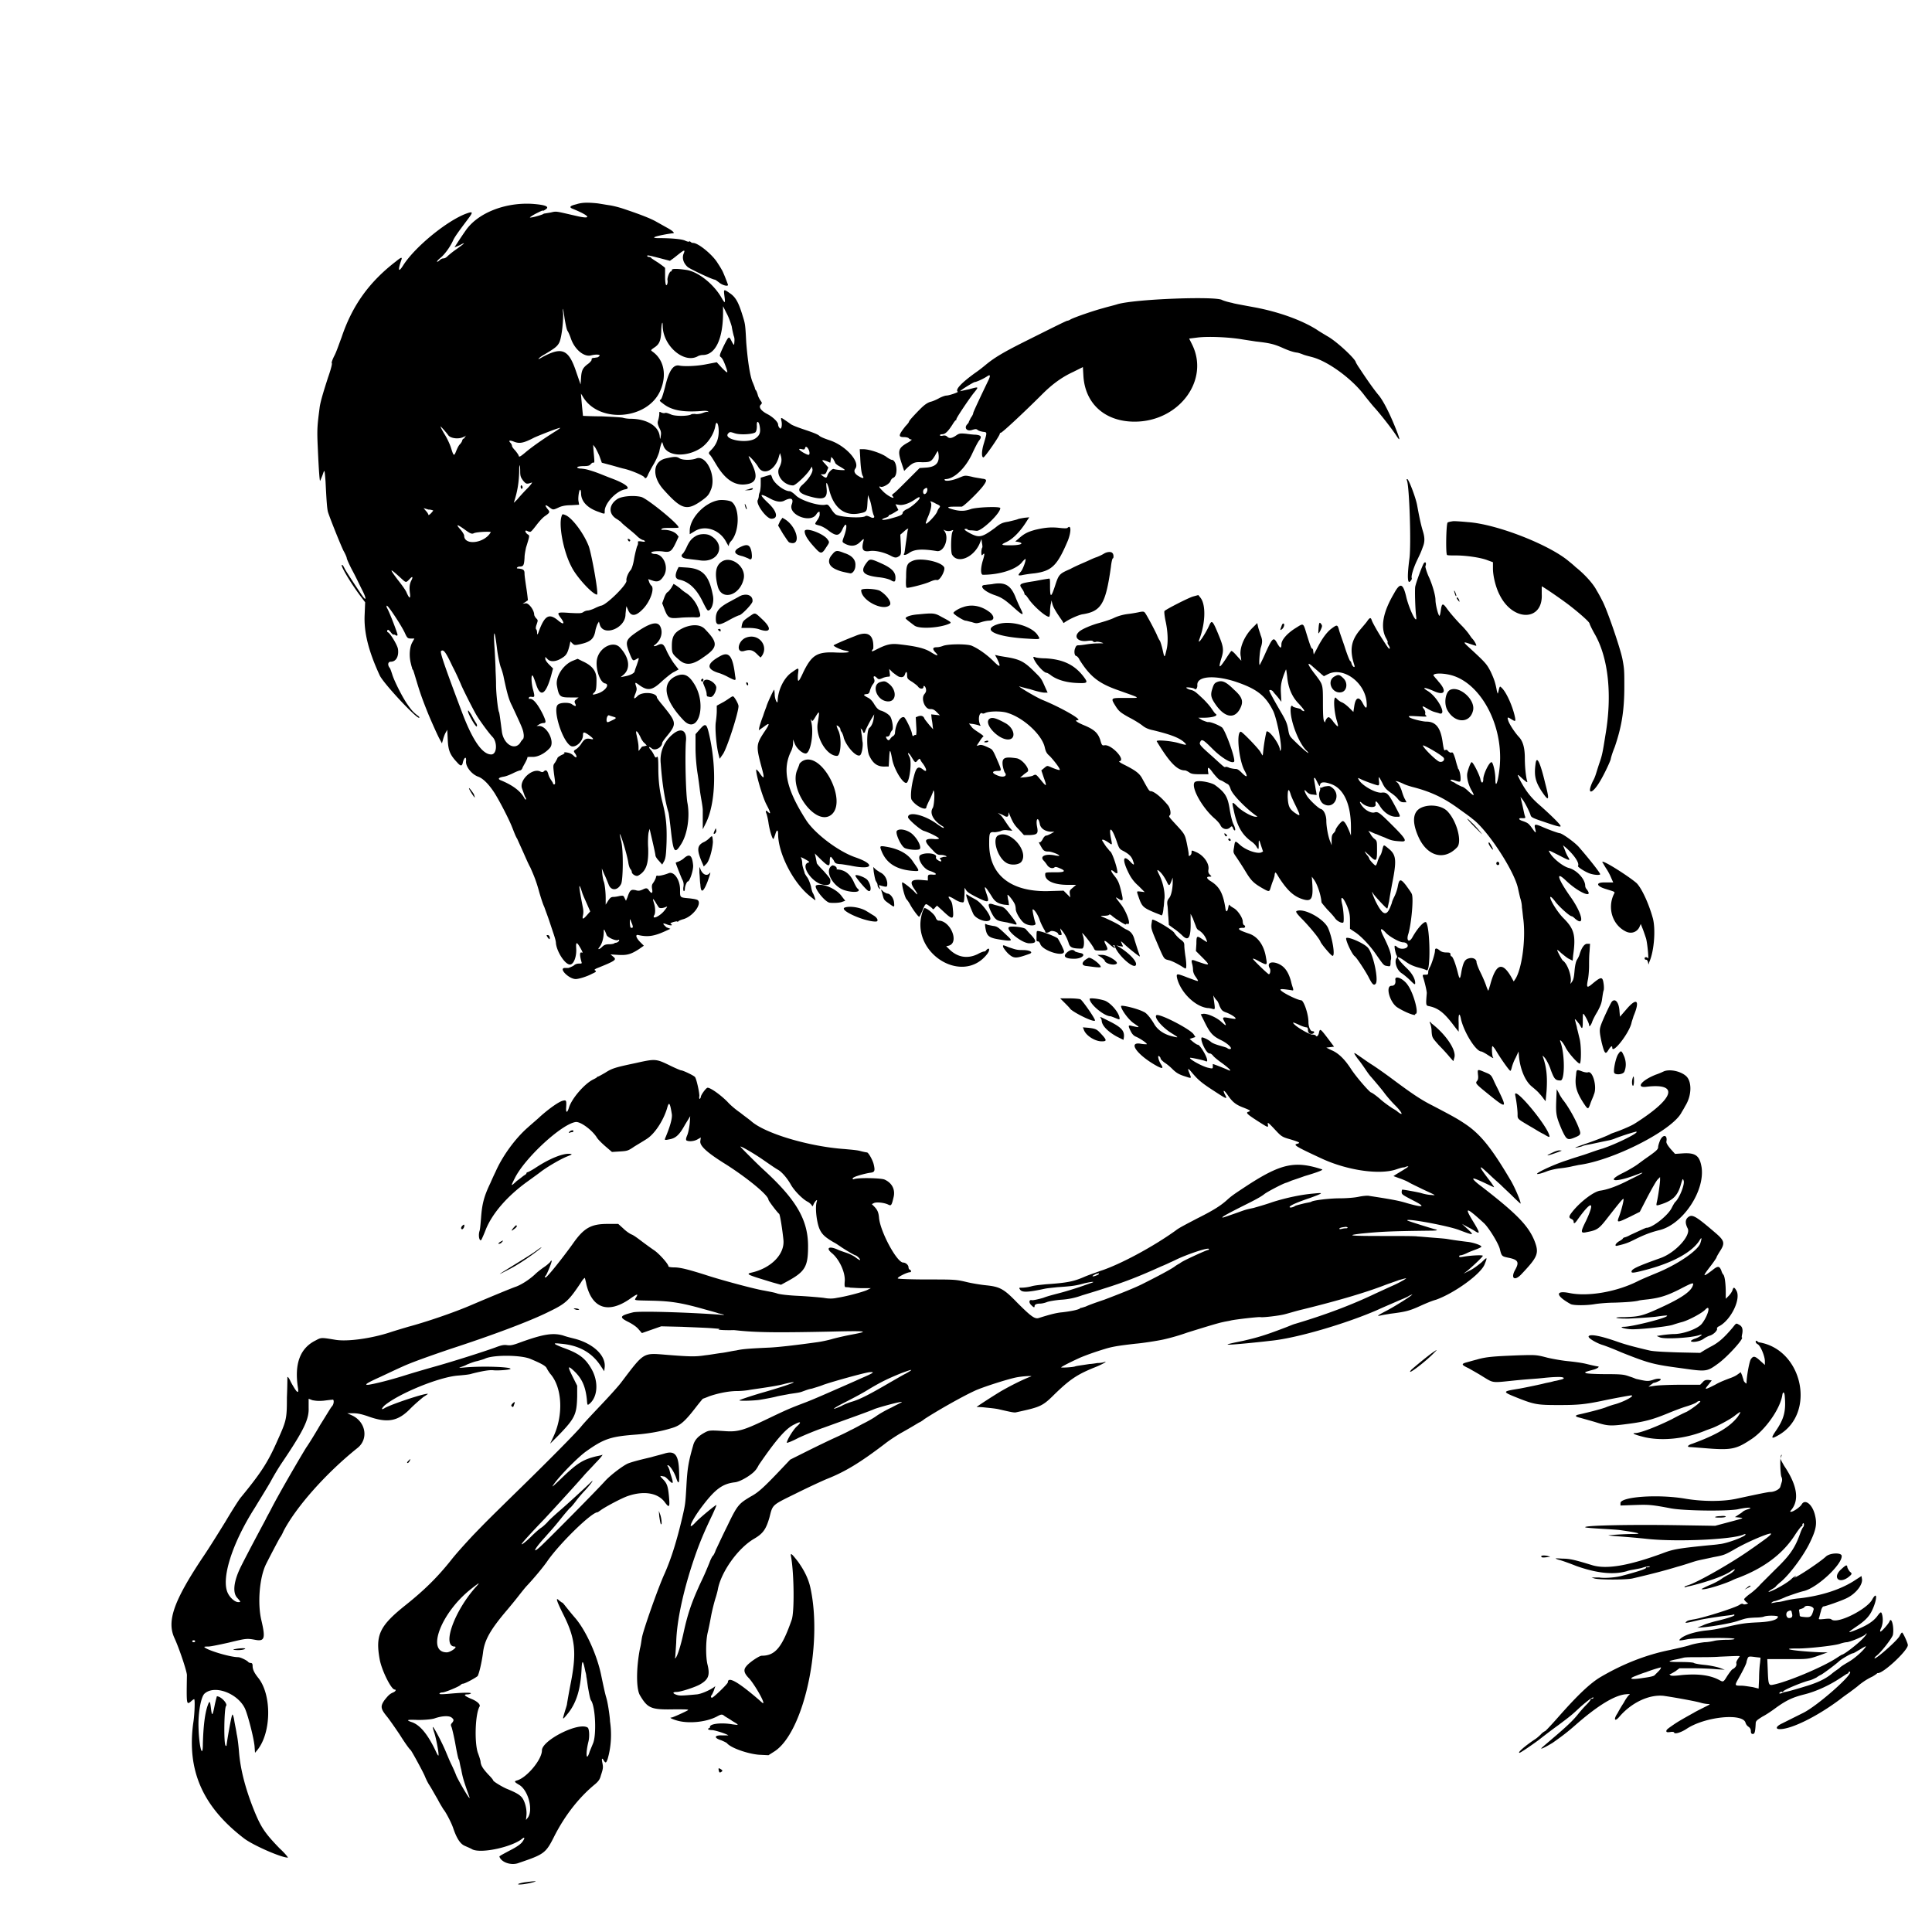 <svg xmlns="http://www.w3.org/2000/svg" viewBox="0 0 400 400"><path d="M119.3 42.3c-1.3.3-1.5.6-.8.9 3.7 1.5 4.2 2.3.8 1.5-4.4-1-4-1-5.3-.7l-1.2.2s-.2 0-.3.1c-.3.2-2.7.9-2.8.7 0 0 .5-.4 1.3-.8s1.4-.7 1.4-.6c0 .1.2 0 .5-.2 1-.6.1-1-2.8-1.2-5.6-.3-11.1 1.9-13.6 5.4-1.2 1.7-2.4 3.6-2.4 3.6s.6-.2 1.2-.5c1.3-.7.9-.3-1.1 1.1-.7.5-1.4 1.1-1.6 1.3-.2.2-.5.4-.8.4s-.6.2-.8.4c-.2.2-.4.3-.5.3-.1-.1.3-.5.8-.9.9-.8 1.9-2.2 2.5-3.5.3-.7 1.1-1.8 2.9-4.2 1.3-1.7 1.3-1.9-.1-1.4C92.7 45.6 86 51 83.5 54.9c-1 1.6-1.2 1.2-.4-1.1.2-.6 0-.6-1.1.3-5.6 4.3-9.1 9.2-11.3 15.8-.5 1.3-1.1 3.1-1.5 3.8-.4.8-.6 1.4-.5 1.5.1.1-.2 1.3-.8 3-1 3.1-1.5 4.8-1.7 6-.5 3.9-.6 4.5-.4 8.6.2 4.7.4 7.2.5 6.7.1-.2.3-.7.5-1.2.4-1.2.4-1.2.6 1.4.2 4 .3 5.5.5 6.3.3 1 2.4 6.3 3.2 8 .4.7.7 1.4.7 1.6 0 .1.5 1.3 1.2 2.6s1.5 3 1.9 3.8c.9 1.7 1 2.5.3 1.6-.6-.8-3.3-4.9-3.8-5.8-.2-.4-.4-.8-.5-.8-.8-.5 1.7 3.8 4.1 6.9l.6.8-.1 2.5c-.2 3.7.8 7.6 3.1 12.6.7 1.6 7.8 9.2 8.2 8.8.1-.1-.1-.3-.4-.5-.9-.7-1.3-1.2-2-2.2-1.2-1.7-2.9-5.2-3.2-6.3-.2-.6-.4-1.2-.5-1.3-.5-.6-.4-1.3.2-1.3 1.1 0 1.7-1.1 1.5-2.6-.1-.8-1.6-3.3-2.1-3.5-.1 0-.2-.2-.1-.4s.3-.1.7.4c.3.4.6.6.6.5s.2 0 .4.1c.3.2.4.1.4-.1 0-.3-1.6-4.5-2.1-5.4-.2-.3-.2-.6-.1-.6.3 0 3 4.1 3.7 5.6.5 1.1.6 1.2 1.3 1.2h.7l-.5.9c-.5 1-.6 2.6-.3 4 .1.4.2.9.3 1.1 0 .2.1.4.2.5.1.1.4 1.2.8 2.5.6 2 1.1 3.5 2.4 6.7.8 1.9 1.7 3.9 2.2 4.9l.6 1.1.2-.7c.1-.4.3-1 .5-1.4l.4-.7.1 2c.1 2.2.4 3.1 1.9 4.7.7.8 1 .9 1.2.2.1-.6.4-1.2.6-1.1.1.1.1.3.1.6-.2 1.1 1.1 2.8 2.5 3.3 1.1.4 2.3 1.7 3.4 3.4 1.3 2.1 3.1 5.7 3.6 7 .3.7.7 1.9 1.1 2.5.3.7.9 2 1.3 2.9.4.9 1 2.3 1.4 3 .7 1.6 1.2 2.7 1.9 5.3.3 1 .7 2.3 1 2.9.2.6.7 1.9 1 2.8l.9 2.7c.2.6.5 1.5.5 2 .2 1.8 1.9 4.4 2.9 4.4.8 0 1.4-1.7 1.3-3.3-.1-1.5.1-1.5 1 .1.4.8.4.8.1.7-.4-.1-.4.6 0 2 .1.3 0 .3-.5.3-.4 0-.8.1-1.1.4-.3.2-.8.4-1.1.5h-.8c-1.3.1.9 2.3 2.3 2.3.6 0 2.3-.5 3.4-1.1.9-.4.9-.5.6-.7-.2-.1-.1-.2.3-.4 4-1.6 4.2-1.8 3.5-2.4l-.6-.5 1.6.1c1.8.1 2.6-.1 4.3-1.2l1-.7-.7-.7c-1-1-1.1-1.7-.4-1.5 1.8.4 3.1.3 5.5-.8l1.1-.5-.8-.3c-.9-.8-.9-1 .1-.6.8.3 1.3.2.8-.1-.2-.1-.1-.2.5-.4.4-.1.8-.2.8-.1.1.1.2 0 .3-.1.1-.1.6-.3 1-.4 2-.6 3.8-3.1 3-3.9-.2-.2-.9-.3-1.7-.4-2.1-.2-2-.1-2-1.8 0-2.1-1.3-3.9-2.4-3.4-1 .4-2.1.6-2.3.5-.1-.1-.3.1-.3.4-.1.3-.3.7-.5 1-.3.4-.4.6-.3 1.3.2 1-.1 1.1-.6.4-.4-.6-.6-.6-1.4-.2-.5.2-.8.3-1.4.1-1-.2-1.2 0-1.7 1.5l-.3.7-.3-.6c-.2-.5-.3-.5-1-.4-.4.1-1 .2-1.3.2-.5 0-.7.2-1.1.8l-.5.8V186c0-1.4-.2-3-.4-3.5-.1-.2-.2-.8-.3-1.5l-.1-1.2.5 1.2c.3.6.7 1.6.9 2.1.5 1.4 1.9 1.3 2.6-.1.4-.8.5-7 0-8.9-.2-.8-.3-1.4-.3-1.4.2-.2 1.6 4.5 1.8 6 .1.6.3 1.1.4 1.2.1.1.3.4.3.6 0 .5.9 1 1.3.8 1.7-.9 2.2-2.5 2.1-5.7-.1-1.4 0-2.9.1-3.3l.2-.7.2.9c.4 1.7 1 4.3 1 4.6 0 .2.3.7.7 1.1l.7.8.4-.7c.3-.6.4-1.2.5-3.8.1-3.6-.1-5.5-.9-8.6-.5-2-.8-4.1-.8-6.9 0-2.2-.1-2.6-.4-2.2-.1.1-.3 0-.5-.5-.2-.4-.5-.9-.8-1.2-.4-.5-.2-.6.4-.1.7.5 2.1-.3 2.1-1.2 0-.1.4-.7.9-1.3 2.2-2.7 2.1-2.9-.9-6.6-.6-.7-1.1-1.4-1.1-1.5 0-1-3-1.3-4-.3-.8.8-.9.6-.4-.6.2-.6.3-.8.1-1.4-.3-.9-.2-.9.6-.3 1.8 1.3 2.7 1.2 4.8-.8.9-.8 2-1.7 2.5-1.9l.9-.5-1-1.3c-.5-.7-1.2-1.9-1.5-2.6-.6-1.4-.9-1.6-1.9-1.1-.6.3-1 .2-.5-.1 1.3-1 1.7-2.6 1.1-3.8-.6-1.2-2.3-.7-5.5 1.6-1.6 1.2-1.7 1.7-1 3.6.8 2 .8 2 1.5 1.6.7-.4.7-.5.1 1.3-.2.5-.4 1.1-.4 1.2-.1.4-.9.8-1.9 1l-1 .2.6-.5c1.5-1.3 1.2-3.6-.8-5.7-1.3-1.3-3.9-.1-4.6 2.1-.6 1.8.4 5.2 1.6 5.4 1 .2 0 1.6-1.6 2.1-1 .3-1.2.3-.7-.2.4-.3.5-.9.5-2.7 0-1.8-.9-2.9-2.9-3.8l-1-.5-1 .4c-2 .8-3.6 3.3-3.3 5.1.4 2.3.6 2.5 2.7 2.5h1.8l-.5.4c-.4.3-.4.5-.2.9.3.6 0 .6-.7.1-.5-.4-2.4-.4-2.9.1-1.1.9.8 7.3 2.6 8.5.9.6 2.6-.8 2.6-2.2 0-.7.2-.7 1.1-.1 1.1.8 1.3 1.1.5.9-.9-.2-1.3 0-1.9.9-.3.5-.8 1-1.1 1.2-.5.3-.6.4-.3.8.6.8.4 1.2-.2.6-.4-.4-.8-.6-1.4-.7-.5-.1-.8 0-.6 0 .2.1 0 .3-.5.5-.4.2-.9.5-.9.7-.1.2-.3.6-.5.9-.4.5-.4.6-.2 2.3.3 2.1.3 2.2 0 2.2-.1 0-.2-.1-.2-.2s-.2-.4-.4-.7c-.2-.3-.5-.8-.6-1.3-.2-.7-.5-.9-.9-.5-.2.2-.4.2-.8 0-1.7-.7-4.4 1.9-3.7 3.6l.4 1.1c.1.3.2.6.3.7.1.1.1.3.1.4-.1.1-.2 0-.3-.2-.8-1.5-2.4-2.7-4.8-3.7-.8-.3-.7-.6.5-.8.6-.1 1.5-.5 2.1-.8.6-.3 1.2-.5 1.3-.5.1 0 .4-.2.5-.6.2-.4.5-.9.7-1.3.2-.4.3-.7.3-.8-.1-.1.4-.1.9-.1 1.1.1 2.6-.6 3.7-1.8 1.2-1.2-.5-4.6-2.2-4.6h-.5l.5-.3c.3-.2.7-.3.9-.3.6 0 .6-.3-.1-1.8-1.1-2.2-2.1-3.4-2.8-3.2-.1 0-.1 0-.1-.2s.2-.3.8-.2c.4 0 .4-.2.1-1.4-.4-1.3-.5-3.4-.1-3 .1.1.4.9.7 1.8.9 2.8 2 2.1 3.1-1.8l.4-1.5-.8-.8c-.4-.4-.8-.9-.8-1.2v-.4l.5.5c.6.6 1.8.5 3-.3.8-.5 1.1-.9 1.5-2.5l.2-.9.4.4c.4.4.5.4 1.5.2 2.3-.5 3-1.1 3.3-3 .1-.4.3-1 .4-1.2l.3-.5.2.7c.8 2.4 5.2.7 5.3-2.1 0-.3.1-.9.1-1.2l.1-.6.3.7c.6 1.5 1.6 1.5 3.2-.2 1.5-1.6 2.4-4.3 1.6-4.8-.1-.1-.3-.4-.4-.7l-.2-.6.9.3c1.1.4 1.7.1 2.4-1.1 1-1.8-.2-4.4-1.9-4.4-.3 0-.6-.1-.7-.2-.4-.3 1.2-.5 2.5-.3 1.4.2 1.7-.1 2.6-2l.5-1.1-.4-.5c-.5-.5-1.5-.9-2.6-.9-.6 0-.7 0-.5-.2.2-.2.8-.2 1.9-.2.9 0 1.6 0 1.6-.1 0-.7-6.4-5.9-7.7-6.3-1.5-.4-4.2-.2-5.1.5-1.7 1.2-1.7 3-.1 4 .5.3 1 .7 1 .7 0 .1.6.6 1.2 1.1.6.5 1.6 1.3 2.1 1.8s1.1.8 1.2.8.3.1.4.2c.1.2-.1.2-.7.1-.7-.1-.8 0-.7.2 0 .2 0 .5-.2.8-.1.3-.4 1.4-.6 2.5-.2 1.3-.5 2.1-.7 2.4-.5.5-1 1.7-.9 2.2.2.8-4.3 5.2-5.3 5.2 0 0-.6.2-1.2.5s-1.3.5-1.5.5c-.2 0-.6.1-.9.3-.4.3-.8.3-2.8.2-2.7-.2-2.7-.1-2 .9 1 1.3.8 1.7-.4.7-1.9-1.6-2.8-1.1-4 2.1-.3.9-.4.9-.4.4 0-.3-.1-.7-.2-.7-.1-.1-.1-.5.1-1 .3-.9.3-.9-.1-1.3-.2-.2-.4-.6-.4-.7 0-1-1.1-2.4-1.7-2.4l-.7.1.5-.3c.3-.2.5-.4.6-.4 0 0-.1-1.1-.3-2.4-.2-1.3-.4-2.7-.4-3.1 0-.8-.2-1-1.4-1.1-.4 0-.1-.4.4-.4.8 0 .9-.3 1-1.8 0-.7.2-1.6.3-2.1.8-2.6.8-2.5.3-2.8-.5-.4-.6-.9-.1-.7.2.1.4.2.6.2.2.1.6-.4 1.3-1.3.6-.8 1.4-1.7 1.9-2 1-.7 1-.8.4-1.5-.6-.8-.4-.9.4-.3.8.6.8.6 1.9.1.6-.3 1.4-.5 2.6-.5l1.7-.1-.1-.6c-.2-.7.1-2.5.3-2.5.1 0 .2.3.2.7 0 1.7 1.3 3.1 3.7 3.9.3.1.7.3.9.3.3.1.3 0 .3-.5 0-1.6 2.4-4.2 4.3-4.5 1.2-.2 0-1.2-3-2.3-.8-.3-2-.8-2.8-1.1-.8-.3-1.8-.6-2.2-.7-.4-.1-1.1-.2-1.5-.2-1-.2-.4-.5.9-.5.8 0 1.2-.1 1.4-.4.2-.2.4-.4.6-.3.2 0 .2-.2 0-2.3l-.1-1.4.4.5c.2.3.6 1.1.9 1.8l.5 1.4 1.5.4c.8.2 2.1.6 2.9.8 1.5.3 4.1 1.4 4.4 1.8.2.4.5.2.8-.6.2-.4.7-1.4 1.2-2.2.5-.9.9-1.8 1.1-2.5.1-.6.3-1.3.4-1.6l.2-.4.2.6c.6 2.4 4.8 2.7 7.9.6 1.4-1 2.6-2.8 2.9-4.5.2-1.3.7-.5.7 1.1s-.5 2.8-1.6 3.9c-.5.5-.5.6-.3.9.2.1.8 1.1 1.4 2.1 1.8 3 3.7 4.3 5.9 4.1 2.3-.2 2.8-1.4 1.6-4-.4-.9-.8-1.7-.8-1.8 0-.3 1.5 1.3 2 2.2 1.1 1.9 3.6.6 4.3-2.3l.2-.6.2.7c.2.8.1 1.4-.4 2.4-.7 1.5 1 3.6 2.9 3.6.5 0 2.6-2 3.3-3l.6-.9.1.5c.2.6-.8 2.2-2.1 3.3-1.3 1.2-.6 1.9 2.4 2.6 2.3.5 2.9 0 2.6-2.2-.1-1.2.1-1 .5.3.9 4 3.2 5.8 6.3 5.2 1.6-.3 1.6-.4 1.7-2.2l.1-1.6.3.8c.2.4.4 1.3.5 1.9.1.6.3 1.3.4 1.5.3.5-.1.7-.8.3-.5-.2-.7-.3-1-.1-.8.4-4.8.2-5.9-.3-.3-.1-.8-.7-1.1-1.2-.6-.9-.7-1-1.2-.9-1.4.3-5.1-.9-6.1-1.9-.5-.5-1.1-.9-1.3-.9-1.1 0-3.1-1.5-3.6-2.7-.1-.4-.3-.7-.3-.7s-.5.1-1.1.3l-1 .3v1.3c0 .7-.1 1.4-.2 1.7-.1.2-.2.6-.2.8 0 .2-.1.6-.2.8-.5.8 1.8 3.9 2.8 3.9 1.5 0 1.2-1.5-.6-3.2-2-1.9-1.9-2.2.3-1 1.3.7 2.2.8 2.9.5 1.5-.8 2.1-.5 1.6.8-.7 2.1 3.9 3.9 5.1 2 .3-.5.7-.7.7-.4v.5c0 .2-.2.7-.5 1.1-.6.9-.6.8.4 1.1.5.1 1.4.6 2 1.1 1.6 1.2 2.2 1.1 2.9-.5.8-1.6 1-.5.3 1.5-.5 1.4-.5 1.3.2 1.7 1.2.6 2.2.5 3.1-.4.7-.7.8-.7.7-.3-.5 1.8-.2 2.4 1.2 2.2 1.1-.2 2.9.2 4.3.9.9.5 1.2.5 1.6.3.7-.4.7-.5.6-2.6l-.1-2 .7-.6c.6-.6 1.1-.8.9-.5-.1.1-.2 1.2-.4 2.5s-.3 2.4-.4 2.5c-.3.4.3.4 1-.1 1.1-.8 2.7-.9 5.8-.4 1.5.2 2.6-2.8 1.5-4.2-.2-.3-.2-.3.1-.1.5.2 1.1.2 1.5 0 .3-.1.3-.1.1.3-.3.5-.4 4.1-.1 4.7 1.1 2 4.4.7 5.7-2.2l.4-1 .1.8c.1.4.1.8.1.9-.3.4-.3 2 0 1.6.5-.6.5-.2.1 1.1-.5 1.6-.5 3 0 3 3.5 0 6.9-1.1 8.1-2.6.3-.4.7-.7.7-.7.2.2-.5 2.1-.9 2.6-.7.8-.7.9.1.8.4-.1 1.6-.3 2.7-.4 3.6-.5 4.7-1.6 6.9-6.8.7-1.8.7-3.4-.1-2.6-.1.1-.7.1-1.6 0-1.7-.2-3-.1-5.1.4-1.4.4-2.2.7-3.5 1.9l-.6.5.6.1c1.4.3.5.7-1.6.7-2 0-2.1-.1-.8-.7s2.9-2.2 4.3-4.5l.4-.6-1 .1c-.6.1-1.2.2-1.4.3s-1.1.3-1.9.5c-1.3.2-1.7.4-2.8 1.3-2.6 1.9-3.2 2.1-5 1.2-1.3-.7-1.6-1-1-1 .2 0 .4.1.3.1 0 .1.3.2.7.2.4 0 1 .1 1.2.1 1 .1 4.9-3.6 4.9-4.7 0-.4-4.9-.2-6.1.2-1.1.4-2.1.5-3.6.1s-1.4-.6.1-.6h1.6c.4 0 3.8-3.3 4.6-4.5.7-1 .6-1.2-.4-1.3-.4-.1-1.4-.2-2.1-.4-1.4-.3-1.4-.3-2.6.2-1.4.6-2.8.8-3 .5-.1-.1 0-.2.1-.2 1.8 0 4.1-2.2 5.5-5.1.6-1.3 1.3-2.7 1.6-3 .5-.7.3-1-.8-1.1-.4 0-1.3-.1-2-.2-1.2-.1-1.4-.1-2.1.4-.9.6-1.4.6-1.8.2-.2-.2-.5-.3-.9-.2-.4.1-.6 0-.6-.1s.2-.2.5-.2c.6 0 1.2-.6 2.1-2 .3-.5.6-.9.7-.9.1 0 .1-.1.1-.2 0-.3 2.5-4 3.5-5.3 1.2-1.5 1.3-1.5-.9-.9-1 .2-1.8.4-1.8.4 0-.2 2.8-1.9 3-1.9.3 0 1.7-.6 2.6-1.2.6-.4.7-.2.3.7-1.4 2.9-3.2 6.7-3.2 6.9 0 .2-.2.6-.5 1l-.4.8c0 .1-.1.3-.3.5-.8.8-.1 1.6 1 1.2.7-.2.8-.2 1.1 0 .2.2.6.3 1.1.4.9.1.9 0 .2 2.4-.5 1.6-.5 2.9-.1 2.9.3 0 3.4-4.5 3.4-4.9 0-.1.1-.2.2-.2.3 0 5.1-4.5 8.6-8 2-2 4-3.5 6.4-4.6l2-1 .1 1.7c.3 5.9 4.5 9.6 10.6 9.6 9.2 0 15.6-8.6 11.9-16l-.6-1.2 1.6-.2c2.2-.3 6.4-.1 9 .3 1.2.2 2.6.4 3.2.5 2.7.3 3.7.5 5.5 1.3 1.1.5 2.2.9 3 1 .2 0 .8.2 1.3.4s1.4.4 2.1.6c3.4 1 8.3 4.7 10.7 8 .4.5 1.2 1.5 1.8 2.2 1.3 1.4 3.8 4.6 4.7 6 .9 1.4.8.8-.3-1.9-1.3-3.2-2.5-5.4-3.3-6.4-.6-.7-1.9-2.4-4-5.6-.5-.7-.8-1.3-.8-1.3 0-.6-3.9-4.3-5.9-5.4-1-.6-2-1.2-2.1-1.3-3.3-2.1-8.2-3.8-13.1-4.7-3.8-.7-4.3-.8-4.5-.9-.1 0-.5-.1-.9-.2s-1-.3-1.2-.4c-1.3-.8-18.1-.2-21.7.9-.6.2-1.9.5-2.9.8-1.9.5-5.7 1.8-6.7 2.3-.3.2-.6.3-.7.3-.2 0-2.6 1.2-8.8 4.3-4.6 2.3-6.4 3.4-8.2 4.9-.6.5-1.5 1.2-2.1 1.6-2.9 2.1-4.2 3.5-3.6 3.9.2.1-1.8.8-2.4.8-.2 0-.8.2-1.4.5-.5.3-1.4.7-1.9.8-.6.2-1.2.6-2 1.4-1.2 1.2-2.4 2.5-2.4 2.7 0 .1-.3.5-.7.9-1.5 1.9-1.6 2.3-.3 2.3.4 0 .9.1 1 .3.1.1.4.2.5.2.2 0-.1.2-.5.5-2.2 1.2-2.4 1.7-1.6 4.2l.6 1.8.7-.7c1.1-1 1.5-1.2 3-1.1 1.7 0 1.9-.1 2.7-1.4.3-.6.6-1 .6-.9.5 2.2-.2 3.2-2.3 3.4l-1.5.1-2.4 2.4c-1.3 1.3-2.6 2.6-2.9 2.8-.4.3-.5.4-.3.6.8.9-1.1 0-2.1-1.1-.8-.8-.8-1-.3-.8.5.1 1.9-.7 2-1.3.1-.2.3-.5.6-.6 1-.5.7-3.7-.4-3.7-.1 0-.7-.3-1.2-.7-1.1-.7-3.4-1.5-4.7-1.5h-.7l.1 1.7c.1 2.3.3 3.4.5 3.8.4.6 0 .6-.8.1-.9-.5-1.1-1.1-.7-1.6 1-1.4-2-4.7-5.2-5.8-.9-.3-2-.7-2.3-1s-1.7-.8-2.9-1.2c-1.2-.4-2.6-.9-3-1.2-.4-.3-1-.7-1.3-.9-.7-.5-.8-.5-.6.3.2 1-.1 1.9-.4 1.4-.2-.2-.3-.5-.3-.7 0-.5-1-1.5-2.1-2.1-1.4-.7-2-1.5-1.5-2 .3-.3.3-.4 0-.8-.2-.3-.5-.8-.6-1.2-.1-.4-.3-.9-.4-1-.1-.1-.2-.3-.2-.4 0-.1-.2-.6-.4-1.1-.6-1.2-1.1-4.6-1.4-8.4-.2-3.8-.2-3.8-.8-5.7-.8-2.6-1.4-3.7-2.6-4.5-1.3-.9-1.3-.9-1.1.7.2 1.5.1 1.5-.7.1-1.6-2.7-4.7-5.2-7.1-5.6-2-.3-3.1-.3-3.1 0 0 .2-.1.3-.2.3-.3 0-.8 1.4-.7 1.8.1.5-.1 1.2-.3 1-.1-.1-.2-.8-.2-1.7v-1.8c0-.1-.7-.6-1.4-1.1-.8-.5-1.4-.9-1.5-1 0-.1-.2-.2-.4-.2s-.4-.1-.4-.2c0-.2.1-.2 2.8.5l1.9.5.7-.5c.4-.3 1-.8 1.4-1.1.9-.7 1.1-.7.7.2-.3.9 0 1.9.9 2.7.5.4 5.1 2.6 5.6 2.6.1 0 .5.3.9.6.7.6 2 .9 1.8.4-.2-.6-1.1-2.9-1.3-3.1-.1-.2-.4-.7-.8-1.3-1-1.7-4-4.2-5.1-4.2-.2 0-.4-.1-.5-.2-.1-.1-.2-.2-.3-.1-.1.1-.5 0-.9-.2-.7-.3-2.7-.5-5.5-.5-1.5 0-1-.3 1.1-.7 1-.2 1.8-.3 1.9-.3.5 0 0-.5-1.1-1.1l-2.5-1.4c-1.1-.6-3.1-1.4-6.7-2.6-.9-.3-2.1-.6-2.8-.7-.7-.1-1.8-.3-2.5-.4-2-.2-3.2-.2-4.4.2m32.2 25.3c.1.7.3 1.5.4 1.9.2.5.2.8.1 1.8 0 .2-.2 0-.5-.6-.6-1.2-.6-1.2-1.7 1-.8 1.7-.9 2-.6 2.2.4.3.7 1 1.1 2.1.5 1.4.4 1.4-.8.2l-1.1-1.2-2.1.4c-1.9.4-4.5.5-5.6.3-1.3-.3-2.2 1-3 4.4-.4 1.5-.7 2.5-.9 2.6-.3.2-.3.3.4.8 1.7 1.4 4 1.9 8 1.6.9-.1 1.4 0 1.4.1.1.1.1.2 0 .1s-.6 0-1.1.2c-.5.2-1.3.3-1.6.2-.3 0-.7 0-.8.1-.7.4-3.4.4-4.2 0-.5-.2-1-.4-1.2-.3-.2.1-.6 0-.8-.1-.4-.2-.4-.2-.4.3 0 .3-.1.8-.2 1.2-.2.6-.2.8.2 1.7.4.7.4 1.1.3 1.7-.1.7-.1.7-.2.2-.1-2.2-2.6-3.8-6.1-3.8-.5 0-1.2-.1-1.5-.2-.3-.1-2.2-.2-4.4-.3-2.1 0-3.9-.1-3.9-.1l-.2-2c-.1-1.1-.2-2.2-.2-2.4-.1-.3 0-.2.3.3 3.2 5.7 13.4 5 16.1-1.1 1.4-3.2.8-6.4-1.6-8.1-.4-.3-.4-.3.3-.8 1.1-.7 1.4-1.4 1.5-3.3 0-1.5.3-2.6.3-1.3 0 4.1 4.3 7.9 7.2 6.4.3-.2.8-.3 1.1-.3 2.6 0 4.2-3.3 4.2-8.8v-1.3l.7 1.4c.5.9.9 2.1 1.1 2.8M116.9 66c.2 1.1.4 2.2.6 2.5.2.3.5 1 .7 1.6.8 2.3 2.7 3.8 4.1 3.5 1.1-.3 2.1-.2 1.8.1-.1.1-.3.3-.5.3-.1 0-.5.1-.7.1-.3 0-.5.2-.4.4 0 .1-.3.5-.7.8-1.1.8-1.4 1.3-1.5 2.9l-.1 1.4-.9-2.6c-1.6-4.8-3-5.3-7.3-2.9-1 .6-.4-.1.7-.7 2.2-1.3 2.7-1.7 3.1-2.5.4-.8.8-3.6.8-5.9-.2-1.7 0-1.3.3 1m40.4 22.3c.2 1.2 0 1.8-.8 2.4-1.7 1.3-7 .3-5.7-1 .3-.3.4-.3 1.3 0 1.2.4 3.8.2 4.3-.2.2-.2.3-.7.3-1.3-.1-1.2.4-1.1.6.1m-64.5 1.8c.5.7 2.3.9 3.3.3.4-.2.5-.3.3-.1-.2.2-.3.3-.2.3.1 0 0 .1-.2.2s-.3.3-.3.4c0 .1-.2.5-.5.8-.3.3-.6 1-.8 1.5-.4 1-.5.9-1-.7-.2-.7-.8-2-1.3-2.8-.5-.8-.9-1.6-.9-1.7 0-.1 1.1 1.1 1.6 1.8m23.2-1.5s-.5.4-1 .7c-2.4 1.5-4.4 2.9-5.9 4.1-1.3 1.1-1.6 1.3-1.7 1 0-.2-.4-.7-.7-1.1-.4-.4-.7-.8-.7-1 0-.1-.1-.4-.3-.6-.5-.5-.2-.6.6-.3 1.2.5 2 .4 4.3-.8 1.1-.5 5.4-2.2 5.4-2m51.6 5.2c0 .5-.2.5-1.3-.1-1-.6-1.1-.9-.3-.7.5.1.6.1.7-.3.2-.6.9.4.9 1.1m-29.7 1.1c-2.8.6-3 3.8-.4 6.6 3.6 4 4.7 4.3 7.7 2.2 1.4-1 1.6-1.3 2.1-2.6.9-2.8-1.1-6.9-3.1-6.2-1 .4-2.8.4-3.5 0-.6-.4-1-.4-2.8 0m35 .9c0 .1.4.5 1 .8.5.3 1 .6 1 .7 0 .1-1.7 0-2.3-.2-.3-.1-1.2.8-1.3 1.4-.2.5-.3.5-.9.1l-.5-.4h.5c.4 0 .6-.1.8-.7l.3-.7-.7-.8c-.8-.8-.7-.9.4-.5l.7.3.1-.6.1-.6.4.4c.2.4.4.7.4.8m-65.2 1.7c0 1.1.1 1.3.6 2 .6.7.7.8 1.8.4.2-.1-.2.5-.9 1.2s-1.7 1.8-2.1 2.3c-.5.5-.8.8-.7.6.7-2.1 1.1-4.2 1.1-7.1 0-.3.1-.6.2-.6-.1 0 0 .5 0 1.2m183.6 2c.5 1.3.9 13.5.5 16.2-.5 3.8-.4 5.5.3 4.5.2-.2.2-.4.2-.5-.2-.3.3-2 1-3.5s.8-1.6 1.3-3c.4-1 .4-1.9 0-3.2-.3-1-.6-2.1-1.2-5.4-.3-1.6-1.6-5-2-5.4-.2 0-.2 0-.1.3m-183.5 1.3c0 .2.1.4.2.4s.2-.1.2-.3c0-.2-.1-.3-.2-.4-.1-.1-.2 0-.2.3m47.2.5l-.8.2h.7c.4 0 .8-.1.9-.2.2-.3 0-.3-.8 0m37 .1c0 .4-.3.9-.6.9s-.4-.7-.1-1c.5-.4.7-.4.7.1m-1.6 1.7c0 .4-1.7 1.9-2.6 2.3-.5.2-.9.6-.9.7 0 .5-.5.7-2.3 1.2-1.7.5-2.7.4-1.3-.1.4-.1.7-.3.7-.4 0-.1.1-.2.2-.2s.5-.2 1-.5l.8-.5-.3-.6-.3-.6.6.1c.8.2 2.1-.2 3.3-1 .9-.6 1.1-.7 1.1-.4m-41.8.5c-2.9.6-5.8 3.8-5.8 6.3v.7l1-.6c2.2-1.4 5.3-.3 6.6 2.3.4.7.5.9.5.6 0-.2.2-.6.4-.8 1.8-1.9 1.9-6.7.3-8.1-.3-.4-2.2-.6-3-.4m45.2.7c.9.4.9.5.7.8-.2.2-.4.6-.5.9-.3.7-2.1 2.6-2.3 2.4-.1-.1.1-.5.3-1.1.7-1.5 1-2.9.7-3.3-.1-.2-.2-.3-.1-.2.2 0 .7.2 1.2.5m-39.5.6c.1.3.2.6.3.5.1-.1-.3-1.1-.4-1.1 0 0 0 .3.1.6m-64.6.8s-.2.3-.5.6-.5.4-.5.3c0-.1-.2-.5-.5-.8l-.5-.6 1 .3c.6 0 1 .2 1 .2m26.6 1.1c-.7 1.7.3 7.3 2 10.5 1 2.1 4.4 5.8 5.3 5.8.4 0-1.1-8.3-1.7-10-1-2.6-3.3-5.7-4.7-6.4-.7-.3-.8-.3-.9.1m45.2 1.1l-.4.9 1 1.7c.6.9 1.1 1.7 1.3 1.8 2.6 1 1.7-3.2-.9-4.8l-.5-.3-.5.7m138.2.3c-.3.5-.4 6.6-.1 6.7.1.1 1 .1 1.9.1 1.9 0 5 .4 6.5 1l1.1.4v1.3c0 1.6.6 4 1.4 5.5 2.8 5.6 9 5.4 8.7-.2v-1.6c.2 0 4.6 3 6.2 4.3 1.9 1.5 3.7 3.1 3.7 3.4 0 .1.5 1.2 1.2 2.4 2.7 4.9 3.5 12.4 2.1 20.6-.6 3.8-.7 4.3-1.3 6-.3.9-.6 1.9-.7 2.2s-.3.9-.6 1.4c-1.4 2.9-.2 2.9 1.5 0 .9-1.5 2.2-4.3 2.2-4.6 0-.1.3-1.2.8-2.4 1.4-4.1 2-7.4 2-12.6 0-3.2 0-3.6-.4-5.7-.5-2.4-3.2-10.3-4.2-12.1-.4-.8-.9-1.7-1.1-2-.7-1.4-2.5-3.4-4.4-4.9-.3-.3-.9-.8-1.4-1.2-4-3.4-14.9-7.7-20.9-8.1-1-.1-2.3-.2-3-.2-.7.1-1.1.2-1.2.3m-203.4 1.5c1.1.8 1.4.9 1.8.7.6-.3 3.7-.4 3.5-.2-1.3 2.3-5.5 2.8-5.5.7 0-.2-.3-.7-.7-1.2-1.1-1.2-.9-1.3.9 0m70.3.3c0 .8.7 1.9 2.3 3.6 1 1.1 1.3 1.1 2.1-.2.8-1.2.8-1.1.2-1.9-1.1-1.2-4.6-2.4-4.6-1.5m-22.4.9c-.9.5-1.4 1-2 2.3-.3.7-.7 1.3-.8 1.4-.6.5-.2 1 1 1.1.6.1 1.7.2 2.4.3 4.1.7 5.7-3.4 2.1-5.2-.7-.3-1.9-.3-2.7.1m-14.2.9c.1.2.2.3.3.3.3-.1.2-.4-.1-.5-.2-.1-.3 0-.2.2m23.2 1.5c-1.4.7-1.3 1.4.3 1.8.5.1 1.1.4 1.4.5.7.5.9.1.7-1.3-.3-1.5-.8-1.8-2.4-1m19.1 1.5c-1.1 1.2-.8 2.4.8 3.1.9.4 1.4.5 2.9.8.5.1 1.1-.7 1.1-1.6.1-1.2-.7-2.1-2.3-2.6-1.5-.6-1.8-.6-2.5.3m56.3-.2c-.3.2-1.1.6-1.7.8-.6.2-1.6.7-2.3 1-.7.3-2.1.9-3 1.4-2.3 1-2.4 1.1-3.2 3.6-.8 2.4-1 2.4-1-.1 0-1.1 0-1.6-.2-1.5-.1 0-1.4.2-2.9.5-3.3.5-3.4.6-2.7 1.6.3.4.5.9.5 1 0 .1.1.3.2.3s.3.3.6.7c.8 1.3 3.5 3.8 4.3 3.8.1 0 .2-.5.2-1.1 0-.6.1-1.4.2-1.7l.1-.6.2.8c.2.7.8 1.7 2 3.4l.3.5.6-.4c1.2-.7 2.4-1.2 3.2-1.4 4-.6 4.9-2.1 6-9.8.1-1 .3-1.8.4-1.8.2 0 .2-.9-.1-1.1-.2-.3-1-.3-1.7.1m-79.2 1.7c-1.2.8-1.5 2.4-.8 5.1.8 3.1 4.7 1.9 5.4-1.7.4-2.5-2.7-4.7-4.6-3.4m30.1.1c-1.5 1.9-.9 2.7 2.3 3.1 1.2.1 2.2.4 2.6.6.8.5 1 .4 1-.5 0-1.1-.7-1.9-2.6-2.8-2.4-1.1-2.7-1.2-3.3-.4m9.5-.3c-1.2.5-1.4.9-1.4 3.4-.1 1.8 0 2.2.2 2.2.7 0 3.7-.8 4.6-1.2.7-.3 1.2-.5 1.6-.4.6.1 1.7-1.9 1.5-2.6-.5-1.2-4.9-2.1-6.5-1.4m105.8.5c-.3.4-1.6 3.9-1.8 4.9-.1.8 0 4.6.2 6.1.3 2-1.3-1.1-2-3.8-.7-3.1-1.3-3.3-2.6-.9-2.3 3.9-2.8 6.9-1.7 9.1.3.5.5 1 .4 1-.1 0 0 .3.2.6s.3.6.2.7c-.1.1-.3-.1-1.5-2-.8-1.2-2.1-3.5-2.2-3.9-.2-.6-.4-.6-1 .3-.3.4-1 1.2-1.5 1.8-1.8 2.2-2.1 4.1-1.1 7.2.2.6-.2.5-.5-.1l-.2-.6-.2-.2c-.1-.1-.6-1.3-1.1-2.9-.5-1.5-1.1-3.1-1.2-3.6-.3-1-.4-1-1.6-.1-.9.7-1.9 2-3 4.2l-.6 1.1-.1-.6c0-.3-.1-.6-.2-.6-.2 0-.4-.5-1.2-3.1-.7-2.3-.6-2.2-2.2-1.2-1.8 1.1-3 2.5-3 3.4 0 .9-.2.9-.8-.1-.8-1.5-1-1.4-2.5 1.9-.6 1.4-1.2 2.5-1.2 2.5-.2-.2 0-2.6.2-3.5.4-1.2.4-1.7 0-2.7-.1-.4-.4-1.2-.5-1.6l-.2-.9-1 1c-1.7 1.7-2.8 4.3-2.4 6l.1.8-1-1.1c-.6-.7-1-1-1.1-.9-.1.1-.6.8-1.1 1.6-1.4 2.1-1.6 2.1-.9-.2.5-1.6.4-2.3-.5-4.5-1.3-3.2-1.5-3.4-2-2.3-.8 1.8-2.6 4.5-2.1 3 1.3-3.4 1.4-7.3.2-8.7l-.4-.5-1.1.3c-1 .3-5.5 2.6-5.9 3-.1.1 0 1 .2 2 .5 2.2.6 4.6.2 6.1-.4 1.7-.4 1.7-.8-.1-.2-.9-.5-1.8-.6-1.9s-.4-.7-.6-1.2c-.5-1.1-2.2-4.3-2.5-4.6-.2-.2-.4-.2-1-.1-.4.1-1.5.3-2.3.4-1 .1-2.2.4-3.2.9-.9.4-2.3.8-3 1-1.5.4-3.7 1.3-4.2 1.9-1 1-.1 2 1.7 1.8.8-.1 1.2-.1 1.3.1.1.1.3.2.6.1.2-.1.7 0 1.1.1.6.2.6.2-.6.2-.7 0-1.8.1-2.4.2-.6.1-1.4.2-1.7.2-.4 0-.5.1-.7.6-.3.7-.1 1.6.2 1.6.1 0 .5.3.7.8 2.2 3.5 4 4.9 8 6.3 5 1.8 4.9 1.6 1.1 1.6-2.7 0-2.7 0-1.5 1.9.6.9 1 1.2 2.6 2.1 1 .5 2.3 1.3 2.8 1.7.6.5 1.3.8 2.3 1 3.7.9 5.5 1.6 6.5 2.6.5.5.3.5-1.1.1-1.5-.5-5-.8-4.7-.4 2.6 4.3 4.2 6 5.8 6 .2 0 .6.2.9.4.4.3.8.4 2.2.4h1.8l-.1-.7c-.1-.9.1-.9 1.1.5.5.6 1.1 1.3 1.4 1.4.3.1.7.3.8.4.2.1.5.3.7.4.3.1.5.5.7 1.1.4 1.2 3.3 4.1 5.3 5.5.3.2.3.2-.1.2-.8 0-2.8-1.1-3.8-2.1-1.1-1.1-1.2-1.1-.8.6.7 3.5 1.8 5.3 3.8 6.7.4.3.8.7 1 1.1.4.6.4.5.4-.7 0-1 .1-.9.5.4l.4 1.2-.4.2c-.9.3-3.2-.5-4.4-1.6-1-.9-1-.9-1.2.5-.2 1.1-.2 1.1.5 2.1.4.6 1.2 1.8 1.8 2.8 1.2 2 1.7 2.5 3.4 3.5 1.4.8 1.6.9 1.8.2.1-.3.3-1 .5-1.5s.4-1.1.4-1.4c.1-.7.2-.6.9.6 1.7 2.6 3 3.9 5 4.5 1.7.5 2.1-.1 1.9-3.2l-.1-1.5.5.7c.7 1 1.4 3.2 1.5 4.6 0 .1.6.8 1.2 1.5.7.7 1.4 1.5 1.6 1.8.4.6 1.4 1.1 1.7.9.2-.1.1-2.4-.2-3.7-.5-2 .1-1.8 1 .3.5 1.3.6 1.8.6 3.1v1.6l.9.6c1.3.8 3.2 2.8 4.5 4.7 1.6 2.3 1.6 2.3 2.3 2.4.6.1.6.1.7-.4 0-.3 0-.8.1-1 .1-1-.3-2.2-1.7-5-.7-1.5-.4-1.6.7-.4.8.8 2.8 1.9 3.5 1.9.7 0 1.1.5.9.9-.3.5-1.5.6-2.1.1-.2-.2-.4-.3-.5-.3-.2 0 .1 1.4.3 1.9.2.3.2.5.1.6-.6.6-.1 2.5 1 3.2.6.4 1.4 1.1 1.9 1.6.8.8.9.8.9.4 0-.8-.6-1.9-1.6-2.9-2.4-2.3-2.7-3.2-.5-1.6.8.6 1.6 1 2.7 1.3.8.2 1.7.5 1.8.6.8.3.7-8.5-.1-9.9-.3-.5-1.8 1.1-2.9 3.1-.7 1.2-1.3.6-.8-.8.6-2.1 1.1-7.3.7-8.2-.1-.3-.7-1.1-1.2-1.8-1.1-1.4-1.4-1.4-1.7.2-.1.6-.4 1.5-.7 2.1-.3.6-.5 1.1-.5 1.2 0 .1-.2.6-.4 1.1-.8 1.9-1.6 1.5-3-1.3-.6-1.3-1-2.5-.5-1.6.3.5 2.7 3.1 2.9 3.1.1 0 .2-.7.4-1.5.1-.8.4-2.4.6-3.5 1-5 .9-6.1-.7-7.4-1.1-.9-1-.9-1.3.2-.1.5-.3 1.1-.5 1.3-.1.2-.4.8-.5 1.2-.1.4-.3.8-.4.8-.2 0-1.3-1.2-1.3-1.4 0-.1-.2-.5-.5-.8-.7-1-.6-.9.5.1 1.4 1.4 1.6 1.3 1.6-1 0-1.9 0-2-.5-2.4-.3-.2-.7-.7-.9-1.1l-.4-.6.7.3c.4.2.9.4 1 .4.2.1.9.4 1.7.7 1.3.6 1.7.7 3.4.8 1.3.1 1-.5-1.7-3.2-2.8-2.8-3.1-3-3.8-2.8-.6.2-1.7-.3-2.4-1.1s-.9-1.5-.2-.8c1 .9 3 1.1 2.8.2-.1-.9.2-.7.9.4.8 1.3 2.1 2.2 3.3 2.2 1.1 0 1.1.2-.1-2.1-1.4-2.6-1.7-3-2.8-2.9-1.2.2-4.2-1.5-4.8-2.7-.2-.4-.2-.4.4-.1.8.4 3.3 1.3 3.6 1.3.2 0 .3-.2.2-.9-.1-1.1-.1-1.1.7.4.5 1.1.9 1.4 1.7 2 .6.4 1.2.9 1.5 1.3.4.5.7.7 1.2.7h.6l-.3-.6c-.2-.3-.5-1.1-.7-1.8-.2-.6-.6-1.4-.8-1.6l-.5-.4.5.1c.3.1.8.3 1.2.5.4.2 1.3.5 2.1.7 3.8 1 6.4 2.3 9.4 4.5 1.1.8 2.4 1.7 2.7 2 3.1 2.2 8.8 10.9 9.5 14.5.2.9.4 1.8.5 2.1.1.3.3 1.1.3 1.8.1.6.2 1.8.3 2.5.5 4.2-.3 10-1.6 12.2l-.4.6-.5-.9c-1.9-3.3-3.2-2.8-4.4 1.7-.2.6-.3 1.1-.4 1.1 0 0-.2-.4-.4-1s-.7-1.8-1.2-2.8-.8-1.9-.8-2.1c0-.6-.7-1-1.5-.8-.9.2-1.2.7-1.6 2.6-.3 1.9-.4 1.9-.8.3-.4-1.6-1-3.3-1.3-3.3-.1 0-.2-.2-.2-.4 0-.3-.1-.4-.8-.4-.6 0-1-.1-1.4-.4-.7-.6-1-.5-1 0 0 .7-.8 3.1-1.1 3.5-.1.2-.3.6-.3.9 0 .6-.1.6-.6.6s-.6 0-.5.4c.4 1.2.8 3 .8 3.4-.2 2.4-.2 2.6.4 2.7 2 .4 3.2 1.4 5.1 3.9.6.8 1.1 1.4 1.1 1.4v-1.8c-.1-2 .2-2.3.5-.7.7 2.8 3.1 6.6 4.2 6.6.1 0 .7.3 1.3.7 1.1.7 1.3.8 1.1.5-.2-.3-.3-2.3-.1-2.3.1 0 .5.5.9 1.2.9 1.5 2.6 3.9 2.8 3.9.1 0 .2-.3.3-.7.1-.4.4-1.3.8-2l.6-1.3.1 1.2c.3 2.6 1.3 5 2.7 6.1.6.5 1.3 1.1 1.5 1.4.3.3.7.8.9 1.1l.4.5.2-2.1c.2-3 0-5-.8-7.2-.1-.2.1-.1.5.4.3.4.9 1.5 1.2 2.5.7 1.8.9 2.1 2 2.1.9 0 .9-5.4 0-7.9-.4-.9.4-.2 1 1 .7 1.4 2.8 3.6 3 3.4.3-.4.3-3.9-.1-5.3-.2-.8-.4-1.7-.5-2 0-.3-.2-.8-.3-1.3-.2-.7-.2-.7.1-.4.2.2.4.5.5.6.1.1.3.4.4.6.4.8.5.5.5-1 0-.9 0-1.5.1-1.5.2 0 1.2 1.9 1.2 2.3 0 .5.3.2.6-.5.1-.4.6-1.4 1.1-2.2.6-1.1.9-1.8 1-2.7.1-.7.2-1.4.3-1.7.1-.2.1-.9 0-1.5-.2-1.4-.5-1.4-2.1-.1-1.4 1.2-1.5 1.1-1.1-.9.1-.6.2-1.8.2-2.6s0-2.1.1-3l.1-1.6h-.6c-.6 0-1.2.9-1.6 2.3-.1.3-.3.7-.5 1-.2.3-.4 1.1-.5 2.2-.1 1.2-.2 1.9-.5 2.3-.4.6-.4.6-.3.1.2-1.3-.7-3.8-1.6-4.4-.2-.1-1.2-2-1.2-2.2 0-.1.4.2.8.6.5.4 1.2 1 1.6 1.2l.8.4.1-1.1c.6-4.2.2-5.5-2-7.7-1.3-1.3-3-4.1-2.7-4.4.1-.1.6.4 1.1 1.1.9 1.1 2.9 2.9 3.3 2.9.1 0 .4.2.7.5 2.1 1.8 1.5-1.1-1-4.6-2.6-3.7-3.1-5.4-.9-3.3 2.6 2.5 5.9 3.9 4.3 1.8-.2-.2-.3-.5-.3-.7 0-1.4-1.8-3.3-3.4-3.7-1.2-.3-3.3-2-3.9-3.1-.4-.7-.5-.7 1.9.5 2.1 1.1 2.4 1.2 1.9.4-.2-.3-.5-.9-.7-1.5l-.4-1 .6.5c1.6 1.4 2.9 3.2 2.5 3.8-.1.2 1.6 1.3 2.6 1.6 1 .3 2 .3 2 .1 0-.3-2.3-3.2-4.3-5.5-.8-1-3.6-3-4.1-3-.2 0-2-.6-3.8-1.4-1.2-.5-1.5-.5-1.3.3.3 1.2.2 1.2-.5.2-.8-1.1-.9-1.2-2-1.6-1-.3-1-.7-.1-.6.6 0 .7 0 .5-.5-.1-.3-.3-1.3-.5-2.2l-.4-1.7.4.5c.5.6 1.5 2.6 1.7 3.3.1.4.5.6 2.6 1.3 2.9 1 3.7 1.2 3.6.9-.1-.4-2.3-2.5-4.1-4.1-2-1.7-3-3-4.2-5.2-.8-1.6-.8-1.6.5-.4.7.6 1 .8.9.5-.3-1-.5-3.1-.5-4.8 0-2.2-.4-3.6-1.3-4.5-.8-.9-1.8-2.4-2.1-3.2-.3-.9-.2-.9.6-.4s.9.5.8-.2c-.4-2.2-1.8-5.4-2.8-6.3-.4-.4-.4-.4-.7.9 0 .1-.1.2-.1.3 0 .1-.1-.2-.2-.6-.3-1.7-.6-2.5-1.3-4-.8-1.5-.9-1.7-4.5-5-1.2-1.1-1.2-1.2.2-.7.6.2 1.2.4 1.3.4.2 0-.3-1-.8-1.5-.2-.2-.5-.7-.8-1.1-.3-.4-.9-1.1-1.3-1.5-1-1-2.5-2.7-3.2-3.7-.8-1.1-1-1-1.2.5-.1.7-.2 1.1-.3 1.1-.3-.3-.8-2.4-.8-3.3 0-.9-.6-3-1.3-4.6-.3-.6-.7-1.7-.8-2.3.3-.8 0-1.1-.3-.7M140.2 118c-.5 1.2-.4 1.8.4 2 2 .4 3.6 1.9 4.9 4.6.5 1 .9 1.8 1.1 1.8.7 0 1.3-1.7 1-3.1-.8-4.2-2.1-5.6-5.5-5.8l-1.6-.1-.3.6m-57.3 1.6c1.2 1.1 1.1 1.1 1.9.3.6-.7.8-.5.3.4-.3.7-.4 1.3-.2 2.7.1 1.1-.2.9-.8-.5-.2-.4-.9-1.4-1.7-2.4-1.9-2.5-1.8-2.6.5-.5m122.7 1.3c-.4.1-1.1.1-1.5.2-1.6 0-.5 1.3 1.8 2.1 1.5.5 2.2 1 4 2.6 1.9 1.7 2.2 1.8 1.4.2-.3-.6-.8-1.7-1.1-2.5-1-2.4-2.2-3-4.6-2.6m-66.6.8c-.3.4-.6.8-.8.9s-.5.6-.7 1.2l-.4 1.1.5 1.3c.7 1.8 1 1.9 3.2 1.7 1-.1 2.3-.1 2.9-.1 1.4.1 1.5-.1 1-1.5-.4-1.3-1.4-2.7-2.6-3.5-.5-.3-1.1-.8-1.3-1-.4-.3-1.2-.9-1.4-.9.1 0-.2.4-.4.8m39.3.5c0 2.1 4.5 4.4 5.9 3.1.5-.5-.5-2-1.9-2.9-.6-.5-4-.7-4-.2m122.9.7c.1.3.2.6.3.5.1-.1-.3-1.1-.4-1.1-.1 0 0 .2.1.6m-147.4.3c-.2 0-.5.2-.6.2-.1.1-.9.5-1.8 1-2.5 1.3-3.2 2.1-3.2 3.7 0 1.5.6 1.5 2.9.2.9-.5 1.8-.9 1.9-.9.5 0 2.8-2.4 2.8-2.9.1-1-.8-1.6-2-1.3m147.8.6c0 .1.1.3.3.5.3.4.3.4.2-.1-.2-.4-.5-.7-.5-.4m-102.2 1.9c-1 .3-2 1-2 1.2 0 .3 2.1 1.6 2.5 1.6.2 0 .8.2 1.3.3.9.3 1 .3 2 0 .6-.2 1.3-.3 1.5-.3 1.1 0 1.3-.7.4-1.6-1.7-1.4-3.8-1.9-5.7-1.2m-44.2 1.9c-1.3.9-1.4 1-1.6 1.8l-.1.6h1.4c.8 0 1.8.1 2.3.3 2.3.8 2.7-.1.7-2-1.7-1.6-1.5-1.5-2.7-.7m34.9-.4c-1.5.1-2.6.5-2.6.8 0 .1.2.3 1.8 1.5 1 .8 5.4.5 7.3-.4.5-.2.2-.4-1.7-1.4-1.4-.8-1.7-.8-4.8-.5m16.6 2c-3.6 1.1-.8 2.6 5.6 3 3.3.2 3.1.2 2.6-.6-1.1-1.9-5.5-3.2-8.2-2.4m66.3.8c-.1 1.4-.1 1.4.4.5.3-.7.4-.9.2-1.2-.4-.6-.5-.5-.6.7m-7.7-.3c-.3.8-.3.9.2.5.4-.4.5-1.1.2-1.1-.2 0-.3.3-.4.6m-123.6.2c-2 .9-2.6 1.7-2.6 3.8 0 1.6.1 1.7 1.6 3 1.3 1.1 2.7 1 4.9-.6 3.1-2.1 3.1-3 .4-5.8-.9-1-2.5-1.1-4.3-.4m6.9.4s.1.2.3.3c.2.2.3.2.3-.1 0-.2-.1-.3-.3-.3-.1.1-.3.1-.3.1m-45.7 4c.2 1.6.6 3.4.8 3.9.2.5.5 1.5.6 2.1.6 2.8 1 4.5 1.7 5.8 1.9 4.1 2.3 4.9 2.4 5.8.1.5 0 1-.1 1.1-.1.1-.4.4-.6.8-1.2 1.7-3.5.2-3.8-2.4-.3-2.3-.5-3.9-.6-4-.2-.4-.6-3.8-.6-5.7 0-1.2-.1-2.6-.1-3.1s-.1-2.5-.2-4.3c-.3-4.2 0-4.2.5 0m74.1-2.6c-2.6 1-4.3 1.8-4.4 1.9-.1.2 1.6 1 2.4 1.1 1.6.3.5.5-1.9.4-3.9-.2-5 .5-6.7 3.9-1.1 2.4-1.3 2.5-1.2.7.2-1.6.3-1.6-1.4-.4-1.5 1.1-2.7 3.5-2.8 5.8 0 .8-.5-.1-.6-1.1 0-.6-.1-1.2-.1-1.2-.1-.1-1.4 2.7-1.6 3.4 0 .1-.4 1-.7 2-.4 1-.7 2-.8 2.4l-.1.6 1-.7c1.3-1 1.4-.8.1 1.1-1.7 2.6-1.7 2.9-.4 7.7.5 1.9.4 2.1-.5.8-.3-.5-.7-.8-.7-.8-.3.3 1.2 5.6 2.1 7.3.8 1.5 1 2.2.3 1.5-.4-.4-.6-.3-.3.4.1.3.3 1.1.4 1.8.2 1.5.8 3.4 1 3.4.1 0 .2-.4.4-.9.3-1.1.6-1.1.6-.1 0 3.8 2.9 9.7 6.3 12.6.7.6 1.4 1.1 1.4 1.1.1 0-.3-1.2-.5-1.5-.1-.1-.3-.8-.4-1.4-.2-.7-.5-1.5-.8-1.9-.3-.4-.5-.8-.5-.8 0-.1-.1-.4-.2-.7-.1-.3-.3-.9-.3-1.3s-.1-.9-.2-1.1c-.2-.3-.1-.3.8.2s1 .6.6.7c-1.7.6 1 4.4 3.3 4.6 1.1.1 1.4-.1 1.3-1.1 0-.2-.7-1-1.4-1.8-.8-.8-1.4-1.5-1.4-1.6 0-.1-.1-.6-.2-1.1l-.2-.9.6.6c2.3 2.3 2.5 2.3 2.5.8 0-.4.1-.7.2-.7s.3.3.6.7c.3.7.5.7 1.2.8.5 0 1.5.2 2.2.3 4.7 1 5.4-.2 1.1-1.7-3.5-1.2-8.4-4.9-10.2-7.7-4.1-6.4-5-10.5-3.1-14.3.2-.4.4-1.1.4-1.6v-.8l.4 1c.4.9 1.5 1.9 2.2 1.9 1 0 1.8-4.3 1.1-6.8-.1-.4-.1-.4.1-.1.2.3.3.2.9-.8.8-1.3.8-1.1.4 1.4-.5 2.8 1.8 6.8 4 6.8.8 0 1-3.7.3-5.2-.3-.6-.4-1.1-.4-1.1.3 0 .8.5.8.8 0 .2.1.4.2.5.1.1.4.7.5 1.3.6 1.8 2.5 3.9 3.3 3.6.4-.1.7-1.8.6-2.7-.1-.4-.1-1.1-.2-1.6s-.1-1-.2-1.2c-.1-.1 0-.1.2.1s.3.5.3.6c0 .1.1.1.2.1s.2-.1.2-.2c0-.2.8-1.8 1.4-2.8l.5-.8-.1.7c-.1 1-.5 1.8-.9 2.1-.6.4-.6 4.7 0 5.8.8 1.7 1.8 2.3 3.4 2.2h.6l.1-1.8c.1-1.9.2-1.9.6.2.4 2.3 2.5 5.6 3.1 4.9.6-.7 1-4.5.5-5.3-.6-1.1-.2-1 .4 0 .8 1.3.8 1.3 1.3.7.4-.4.4-.4.6 0 .1.2.3.5.4.6.9 1.2 1 2 .2 1.4-1.1-.9-1.5-.6-2 1.4-.6 2.2-.7 4.2-.5 4.7.7 1.3 3.1 2.5 3.1 1.6 0-.1.3-.8.7-1.6.4-.8.7-1.6.7-1.7 0-.1.1-.2.1-.1.3.3.1 3.2-.2 3.6-.7 1.1.2 2.7 2.1 3.8.2.1.2.2.2.3-.1.1-.7-.3-1.4-.8-2.6-1.9-6-2.7-6-1.4 0 .4 2.4 2.5 3.2 2.8 1.3.4 3.2 1.4 3.2 1.6 0 .1-.5.2-1.2.1-1.9-.1-2 .4-.1 2.3.8.9 1.1 1 1.7 1 .8 0 1.6.4.9.4-.2 0-.5 0-.6.1-.1 0-.3.1-.4.1-.2 0-.1.1 0 .3.4.5.1.6-.5.2-.3-.2-.5-.4-.4-.7.2-.7-2.1-1-3.2-.4-.9.5.5 2.9 1.9 3.3 1.2.4 1.7.8.8.8-1.1-.1-1.2 0-1.2.6v.6l-1.2-.1c-2.3-.2-2.7.3-1.5 2 .8 1.2.7 1.3-.3.2-1.1-1-2.2-1.8-2.3-1.7-.2.2.5 3.1.9 3.5.2.2.6.8.8 1.2.5.9 1.6 2.4 1.8 2.4.1 0 .3-.5.6-1.1.7-1.7.7-1.7 1.4-1.2.4.3.7.5.8.7.1.1.3 0 .5-.3l.4-.4 1.1 1c2.1 2 2.4 2 2.2-.1-.1-1.1-.2-1.6-.5-2-.7-.9-.5-1 .7-.3.6.4 1.3.7 1.6.7.5.1.5.1.6-1.9v-1.1l.4.6c.3.4 1 .8 2.4 1.5 2.3 1.1 2.4 1 1.7-1-.6-1.8-.3-1.6 1.2.8.6 1 1.3 1.4 2.5 1.6l1 .1-.1-.8c-.1-.4-.2-1-.2-1.2-.2-.6 1 .8 1.4 1.6.2.3.3.9.3 1.2 0 .7.9 2.2 1.6 2.8.8.7 2.6.8 2.5.2-.3-.9-.7-2.8-.6-2.9.2-.2 1.1 1 1.5 2.3.3.8.7 1.5.8 1.7.1.2.3.4.3.6 0 .3.5.3 1.1-.1.4-.2 1.6.2 1.6.6 0 .1.2.2.4.2s.4-.1.3-.2c0-.1-.1-.5-.2-.7l-.1-.5.4.5c.6.7 1.1 1.7 1.4 2.7.3.8.8 1 2.7 1 .5 0 .6-1.8.1-3-.1-.3-.1-.3.3.1.7.8 1.9 2.4 2.1 2.9.2.4.3.4 1.4.4 1.5 0 1.6-.1 1.1-1.1-.6-1.1-.4-1.2.7-.2.9.8 1.5 1.1.9.4-.3-.3 0-.3 1.3 0 .6.1.7.1.5-.2-.1-.2-.2-.5-.3-.7-.1-.2.2 0 .6.4.8.8 3.3 2.8 3.3 2.6 0-.1-.2-.6-.4-1.2l-.7-2.2c-.3-1.2-.8-1.8-1.8-2.2-.4-.2-.8-.5-1.1-.7-.4-.3-1.9-1.1-3.8-1.9-.4-.2-.4-.2.4-.2.5 0 1-.1 1-.2.1-.1.2-.1.5.1.6.6 3 2.1 3 1.9 0-.1.2-.2.4-.1.7.2-.2-2.4-1.3-3.9-1.4-1.8-1.4-1.8-.6-1.3 1 .6 1 .4.5-1.7-.4-1.6-.6-2.1-1.4-3.1-.9-1.1-.8-1.5.1-.7.2.2.4.2.5.2.3-.3-.9-4-1.4-4.5-.2-.1-.5-.6-.8-.9-.3-.4-.6-.9-.8-1.2-.4-.6.3-.4 1.3.3.7.5.7.5.4-1-.5-2.6.2-2.2 1.2.7.5 1.5.6 1.6 1.4 2 1.1.6 1.7 1.1 2 2.1.3.8.2.9-.4.3-1.7-1.9-2-.7-.4 2.4a8 8 0 0 0 1.9 2.4l1.3 1.3-.8-.1c-1-.1-.9-.2-.4 1.3.6 1.7.9 2 2.7 2.8.9.4 1.8.7 1.9.8.2.1.4-.3.5-1.6.1-.4.1-1.3.2-1.9.1-1.3-.3-3.3-1.1-4.9-.4-.8-.5-1.1-.2-.9.7.5 1.2 1.3 1.7 2.2.5 1.1.6 1.1 1 .1l.3-.8v.9c0 1.3-.3 2.9-.8 3.4-.3.4-.4.7-.3 1.4.1.5.1 1.6.2 2.5l.1 1.6 1.1.8c.6.4 1.4 1.1 1.8 1.5 1.2 1.1 1.7.3 1.6-3.2v-1.4l.5 1c.2.6.5 1.3.6 1.6.1.3.3.7.6.8a4 4 0 0 1 1.6 2c.2.6.3.6-1.1-.3-.9-.6-1-.5-1 1.1l-.1 1.5 1.3 1.3c1.8 1.8 1.7 1.8-1.2.8-1-.4-1.1-.3-.9.5.1.3.2.9.2 1.3s.2 1 .6 1.5c.7 1.1.8 1-1.7.1-2.3-.9-2.4-.9-2.2.1.7 2.9 3.7 5.9 6.3 6.2.3 0 .8.1 1.1.2.5.1.5.1.2-2l-.1-.8.3.5c.2.3.4.5.5.6.1.1.3.5.5 1.1.4.8.5 1 1.3 1.3.9.3 2.2 1.1 2 1.3-.1.1-.6 0-1.2-.1-1.5-.3-1.6-.2-1.1.7.5 1 .4 1-.7 0-1-.9-2.9-1.7-3.7-1.6l-.5.1.7 1.4c1.2 2.5 1.8 3.1 3.4 3.9 1.5.7 2.7 1.9 1.9 1.9-.2 0-.4-.1-.5-.2-.1-.1-.8-.3-1.5-.5s-1.6-.5-1.9-.8c-.6-.5-1.7-1-1.9-.9-.4.4.9 3.3 1.6 3.3.3 0 .5.2.7.4.1.2.9.9 1.9 1.6 1.5 1.1 2.3 1.9 1.2 1.4-.4-.2-2.9-1.2-3.1-1.2v.5c0 .4 0 .5-.8.3-1.3-.2-4.6-2.1-3.8-2.1.3 0 2.7.5 3.1.7.3.1.4.1.3-.4-.2-.9-1.5-3-1.9-3-.2 0-.6-.3-1-.6l-.7-.6.6-.2.6-.2-.4-.6c-.8-1.1-7.2-4.4-7.7-3.9-.5.5 1.3 2.6 3.3 3.8 1.3.8 1.4.9.2.6-1.9-.4-3.3-1.4-4-2.7-.6-1-1.5-2.2-2.1-2.4-1.3-.7-4.7-1.5-4.7-1.2 0 .7 1.6 2.9 2.7 3.6 1.3.9 1.3.9-.5.5-.7-.2-.8-.1-.2 1.1.3.6.6.9 1 1.1.8.3 2.6 1.5 2.3 1.6-.1 0-.7 0-1.2-.1-2.9-.5-.6 2.5 3.5 4.7 1 .5 1.2.4.7-.4-.6-.9-.8-2.1-.4-1.7.2.1.3.4.3.5 0 .1.4.5.8.8.5.3 1.2.9 1.6 1.3.9.9 1.5 1.2 2.8 1.6 1.2.4 1.2.4.8-.6-.5-1.2-.4-1.3.5-.2 1.2 1.4 1.8 2 4.6 3.8 2.6 1.7 2.8 1.8 2.2.7-.5-1-.2-1 .5 0 1 1.5 1.7 2.1 3.3 2.7 1.5.6 1.7.7 1 .9-.5.2-.2.5 2.3 2.1 1.9 1.2 1.9 1.2 1.8.5-.1-.5 0-.5 1.4 1s1.5 1.6 3.3 2.1c1.9.6 2.1.7 1.4.9-.9.2-.5.5 4.9 3 5.3 2.5 12.1 3.5 15.6 2.3.6-.2 1.2-.4 1.5-.4.2 0 .4-.1.4-.1s.2-.1.3-.1c.6-.1.3.1-2.2 1.6l-.6.4 1.1.4c.6.2 1.6.6 2.1.9.5.3 1.8.9 2.8 1.4 3 1.4 2.9 1.3 1.8 1.2-.5 0-1.5-.2-2.1-.4-.8-.2-3.5-.7-3.9-.7 0 0-.1.2-.1.5 0 .5.2.6 2.3 1.7 2.8 1.4 2.3 1.6-1.2.6-1.6-.5-3.2-.8-7.8-1.5-.3-.1-1.4 0-2.3.2-1 .2-2.7.3-3.9.3-2 0-5.4.4-5.8.7-.1.1-.9.2-1.7.4-.8.2-1.6.4-1.7.5-.4.3-1.1.4-1.1.2 0-.3 1.6-1 4.3-1.9 2.7-1 2.8-1.1.8-.9-2.6.2-5.9.9-8.7 1.8-1.4.5-3.2 1-3.9 1.2-1.9.4-1.7.4-3.7 1.1-2.6.9-2.8 1-2.7.8.1-.2 1.8-1.1 5.2-2.8 2.2-1.1 3-1.6 3.5-2 .5-.4 3.5-2 4.4-2.3.4-.1 1-.4 1.3-.5.3-.1 1.5-.5 2.6-.9 2.7-.8 4-1.3 3.6-1.4-5.5-1.8-8.4-1.2-15.1 3.1-2.9 1.9-3.5 2.3-4.4 3.1-1.4 1.3-3 2.3-6.4 4-1.7.9-3.7 1.9-4.3 2.4-4.7 3.4-11.6 7.1-15.6 8.4-1.1.4-2.6.9-3.5 1.3-2.1.9-3.4 1.2-7.9 1.5-.9.1-2.2.2-2.9.4-.7.2-1.6.3-2 .3-.6 0-.7 0-.4.4.4.6 1.5.6 5.2-.2.5-.1 1.6-.2 2.5-.3 3-.2 3.8-.3 5.6-.8 1.7-.4 2.5-.4 1.2 0-.3.1-1.4.5-2.3.8-.9.3-2.5.8-3.6 1.1-1.1.3-2.8.7-3.8 1.1-1 .3-2 .5-2.3.5-.6-.2-.8.4-.2 1 .5.5.7.6.7.2 0-.3.4-.5 1.1-.5.3 0 .9-.1 1.4-.3.5-.2 1.8-.4 2.9-.5a15 15 0 0 0 4.4-.9c1.3-.4 3.3-1 4.5-1.4 4.2-1.3 7.5-2.6 11.9-4.6 1-.4 1.8-.8 1.8-.8s.7-.3 1.5-.7c2.6-1.2 6.6-2.5 6.6-2.1 0 .1-.1.2-.2.2-.3 0-4.2 1.8-5.1 2.3-.4.2-.8.5-.8.5s-.6.3-1.1.7c-.9.6-3.1 1.8-6.7 3.6-1.6.8-4.9 2.1-7.8 3.2-1.5.5-3.2 1.1-3.8 1.4-.6.2-1 .3-1 .3 0-.1-.1 0-.2.1-.4.3-2 .6-3.7.8-1.3.1-3 .6-4.9 1.2-.8.2-1.6-.4-4.4-3.2-2.8-2.9-3.6-3.3-6.5-3.6-1-.1-2.9-.4-4.1-.7-2.1-.5-2.6-.5-8-.5-3.2 0-5.9-.1-6.1-.2-.3-.2 1.9-1.3 2.5-1.3.3 0 .3-.4 0-.5-.2-.1-.3-.3-.3-.5 0-.5-.6-1-1.1-1-1.3 0-4.7-6.3-5-9.2-.1-1.3-.4-1.8-1.1-2.5l-.4-.4.4-.2c.5-.3 2.2-.1 3 .3.6.3.7.2 1.1-1.5.4-1.6-.3-3-1.9-3.7-.8-.3-5.2-.4-6.2-.1-.5.2-.5-.2 0-.4.6-.3 2.5-.8 3.3-.9.9-.1 1-.4.7-1.7-.2-.9-1.1-2.5-1.4-2.5 0 0-.7-.1-1.4-.3-.7-.2-2.2-.3-3.2-.4-7.3-.5-16.5-3.2-19.4-5.8-.6-.5-1.6-1.2-2.2-1.7-.6-.4-1.9-1.4-2.7-2.3-1.5-1.5-3.5-2.9-4.1-2.9-.3 0-1.4 1.5-1.4 1.9 0 .1-.1.3-.2.4-.1.1-.2-.2-.1-.6 0-.8-.6-3.5-.9-3.9-.2-.3-2.5-1.4-2.9-1.4-.1 0-1.3-.5-2.5-1.1-2.7-1.3-2.9-1.3-6.9-.4-4.3.9-4.9 1.1-6.3 2-.7.4-1.4.8-1.5.8-.1 0-.2.1-.2.1 0 .1-.4.3-.8.5-1.8.9-4.4 3.9-5 5.8-.3 1-.6 1.2-.6.3.1-1.8.1-1.9-.7-1.7-.8.2-2.8 1.6-4.7 3.3-.4.4-1.6 1.4-2.6 2.3-2.6 2.3-5.2 5.9-6.6 9.1-.3.6-.8 1.7-1.1 2.4-1.3 2.7-1.7 4.3-1.9 7.1-.1 1.2-.2 2.4-.3 2.7-.4 1.2.1 2.7.5 1.6.1-.2.5-1.1.8-1.9 1.4-3.4 4.5-6.9 8.5-9.8 1.1-.8 2.5-1.8 3-2.2 1.5-1.1 4.1-2.6 5.4-3.1 1-.4 1-.4.6-.5-1.4-.2-4.2.9-7.1 2.8-.9.6-1.7 1-1.8 1-.1 0-.2.1-.2.2s-.2.3-.4.4c-.2.1-.9.7-1.6 1.2-1.3 1.2-1.3 1.2-.4-.6 2.1-4.2 9.7-11.2 12.6-11.6 1-.1 3.3 1.6 4.3 3.1.2.4 1 1.2 1.8 1.9l1.4 1.2 1.6-.1c1.5-.1 1.7-.1 3-1 .8-.5 2-1.2 2.6-1.6 1.6-1 3.4-3.7 4.2-6.3.4-1.5.6-1.3 1 1.2.1.8-.3 2.4-1.4 5-.1.3-.1.4.8.2 1.3-.2 2.1-.8 3.3-3l1.1-1.8-.1 1.5c-.1.9-.3 1.9-.5 2.4-.3.7-.3.9-.2 1.1.5.3 1.6.2 2.3-.2l.7-.4-.1.7c-.2 1 1.3 2.4 5.5 5 4.5 2.9 8.6 6.3 8.6 7.2 0 .2 1.8 2.6 2.2 2.9.2.1.7 3.4.9 5.4.3 3-2.6 5.9-6.7 6.8-1.2.3-.5.5 4.4 2l1.8.5 1.1-.6c3.9-2.1 4.5-3.1 4.5-7.4 0-5.5-2.5-9.7-9.3-15.9-1.1-1-4.7-4.6-4.7-4.7 0-.2 2.8 1.4 4.8 2.8 1.3.9 2.6 1.8 3 2 .7.4 1.8 1.6 2.6 3 .7 1.3 2.5 3.1 3.5 3.6.4.2.8.6.9.8.1.3.2.1.4-.4.4-.7.8-1 .6-.4-.4 1.2 0 4.4.6 5.7.5 1.1 1.2 1.7 2.9 2.7.6.3 1.1.7 1.3.8.5.4 3 1.9 3.2 1.9.1 0 .4.2.7.5.6.7.2.6-.7-.1-.4-.3-1.2-.7-1.8-.9-.6-.2-1.5-.5-1.9-.7-1.8-.8-2.5-.3-1.1.8 1.5 1.3 2.7 3.9 2.6 5.7-.1 1.1 0 1.3.2 1.3s.6 0 1 .1c.4 0 1.5.1 2.4.1h1.8l-.8.4c-.9.4-4.2 1.3-6.2 1.6-.9.2-1.7.2-2.8 0-.9-.1-3.1-.3-5.1-.4-2.2-.1-3.9-.3-4.5-.5-.5-.2-1.7-.4-2.7-.6-1.9-.3-9-2.2-12.3-3.3-3.2-1-5-1.5-6.3-1.5-.7 0-1.2-.1-1.2-.2 0-.5-1.9-2.6-2.9-3.3-.6-.4-1.7-1.2-2.5-1.8-.8-.6-1.7-1.3-2.2-1.5-.5-.2-1.3-.8-1.8-1.3l-1-.9h-2.2c-3.4 0-4.9.8-7.2 4.1-2.3 3.2-5.5 7.2-5.7 7-.1-.1-.1-.3.1-.4.3-.4 1.4-3.1 1.2-3.1-.1 0-.2.1-.3.3-.1.1-.6.6-1.2 1s-1.5 1.1-2 1.6c-1.2 1.1-2.8 2.1-3.9 2.5-.9.3-5 2-9 3.7-3.9 1.7-9.9 3.7-13.3 4.6-1 .3-2.7.8-3.6 1.1-3.9 1.3-8.9 2-11.4 1.6-3-.5-3-.5-4.1.1-3.3 1.6-4.5 4.9-3.7 9.9.2 1.4-.3.9-1.5-1.3-.3-.7-.6-1.1-.7-1 0 .1 0 2-.1 4.2 0 4.7-.1 4.8-2.2 9.5-1.8 4-3.2 6.2-7.4 11.3-.4.5-1.8 2.7-3.1 4.9-1.3 2.1-3.4 5.5-4.7 7.4-6 9-7.5 13.2-5.9 16.7 1.1 2.4 2.6 7 2.6 7.7-.1 6.1-.1 6.2.8 5.5.3-.3.6-.5.7-.5.2 0 .1 3.2-.2 5-1.3 9.7 1.9 17.2 10.5 23.8 1.8 1.4 7.7 4 9.1 4 .1 0-.6-.9-1.7-1.9-3-3.1-3.8-4.3-5.1-7.4-1.9-4.6-3-8.8-3.3-12.4-.1-1.3-.3-3.1-.5-3.9-.1-.8-.4-2.1-.5-2.8-.1-.7-.3-1.3-.4-1.2-.2.2-1.1 5.4-1.2 6.4 0 .1-.1.1-.2 0-.4-.4-.3-7.7.1-8.2.4-.4-1-2-1.9-2 0 0-.2.7-.4 1.6-.5 2.5-.6 2.6-.8 1.1-.2-1.8-.3-1.9-.7-.8-.6 1.7-.9 4.4-1 7.9 0 3.4-.8.7-.9-3.4-.1-2.9.5-6.4 1.3-7 2.1-1.8 6.8 0 8.3 3.1.6 1.3 1.8 5.9 2 7.8l.1 1.4.5-.6c2.9-3.6 3-11.5.1-15-.7-.9-1.1-1.6-1.1-2.4 0-.4-.1-.6-.4-.6-.2 0-.4-.1-.5-.2-.2-.3-1.6-1-2.1-1-1.7 0-6.6-1.5-7-2.1 0-.1.3-.1.8-.1s2.4-.4 4.2-.8c3.7-.9 3.8-.9 5.5-.6 2 .4 2.2-.3 1.3-4.1-.8-3.4-.4-8.8 1-11.6.9-1.8 2.8-5.4 2.9-5.5.1-.1.4-.6.7-1.3 2.6-5 8.8-12 15.3-17.2 2.3-1.8 1.8-5.3-1-6.7l-1.1-.5h1.3c.9 0 1.7.2 2.9.6 4.1 1.5 6.3 1.1 8.9-1.6 1-1 2.2-2 2.7-2.4.5-.3.9-.6.9-.6-.3-.3-7.5 2.1-8.9 2.9-.8.5-.8.2-.1-.5 3-2.5 11.3-5.9 15.2-6.2 1.1-.1 2.4-.2 2.9-.4 2.4-.6 3.7-.8 4.5-.7.9.1 3.5-.1 3.5-.3 0-.4-5.6-.6-9.3-.3-1 .1-1.5.1-1.2 0 .3-.1 1-.3 1.5-.6.5-.2 1.5-.6 2.1-.7.7-.2 1.4-.4 1.6-.5 1.6-.8 7.2-.8 9.3 0 2.4 1 3.3 1.5 3.5 2 .1.2.4.7.7 1.1 2.5 2.8 2.8 8.5.7 13l-.7 1.5 1.7-1.7c3.5-3.6 3.8-4.4 3.9-8.1v-2.2l-.9-1.8c-1.1-2.2-1.1-2.5.2-1.3 1.7 1.6 2.4 3.2 2.7 5.9.1 1.3.1 1.3.6.9 1.7-1.5 1.8-4.6.4-7.1-1.3-2.3-2.6-3.3-6-4.5-2-.8-2.2-1-.4-.8 3.7.3 6.4 1.8 8.2 4.5l.8 1.2.1-.9c.2-2.4-2.4-4.8-6.1-5.8-.8-.2-2-.5-2.5-.7-2.1-.6-4.1-.3-8.8 1.4-1.6.6-2.1.7-2.8.6-.7-.1-1.2 0-2.5.5-2.8 1-8.5 2.8-12 3.8-1.8.5-4.9 1.4-6.8 2-3.2 1-6.1 1.7-7.4 1.9-1.1.1-.3-.4 2.6-1.7 1.7-.8 3.6-1.7 4.3-2 1.9-.9 5.9-2.3 10-3.7 8.3-2.7 16.4-5.7 20.4-7.7 3.5-1.7 4.1-2.2 6.7-6.1.4-.7.8-1 .8-.9 0 .1.2.7.3 1.3 1.2 5 4.5 6.1 8.9 3.1 1.7-1.2 1.9-1.2 1.4-.4-.4.7-.7.6 3.5.7 4 .1 6.2.5 11.1 1.9 1.1.3 2.2.6 2.4.7 1.4.3 1.6.4.5.3-6.8-.5-16.7-.8-18.1-.5-2.8.7-3 1-1 2 .8.4 1.7 1 2.1 1.5l.7.8 2-.7 2-.7 4.2.1c2.3.1 5.2.2 6.4.3 1.2.1 3.7.3 5.6.5 4.1.4 8.6.4 18.5.2 8.1-.2 8.5-.1 4.8.6-1.1.2-2.9.6-4 .9-1 .3-2.5.6-3.3.7-4.3.6-7.8 1-9.7 1.1-4.4.2-5.7.3-7 .6-.8.1-2.1.4-2.9.5-.9.1-2.5.4-3.5.5-2 .3-3 .3-8-.1-4.9-.4-4.6-.6-9.3 5.6-.5.7-2.3 2.7-4 4.5-1.7 1.8-3.8 4-4.5 4.9-1.4 1.6-6.3 6.6-14.1 14.2-5.4 5.3-5.3 5.2-8.2 8.2-1.4 1.5-3.5 3.8-4.5 5.1-2.8 3.5-5.4 6.1-9.4 9.3-5.4 4.3-6.3 6.2-5.4 11.2.4 2.3 2.4 6.3 3.1 6.3.4 0 .2.4-.3.6-.7.3-1 .6-1.8 1.6-.9 1.3-.8 1.8.6 3.5.4.5 1.6 2.2 2.6 3.7 1 1.6 2 3 2.2 3.1.4.5 2.5 4.4 2.9 5.3.2.5.6 1.4 1 2 .4.6 1.1 1.9 1.7 2.9.5 1 1.1 1.9 1.2 2.1.4.4 1.7 2.8 2.1 4.1.7 2 1.4 3 2.2 3.4.4.2 1.2.5 1.7.8 1.9.9 8.2-.5 10.3-2.2.6-.5.6-.1 0 .7-.4.5-1.3 1.1-2.7 1.8-1.1.6-2.1 1.1-2 1.2.4 1.2 2.5 1.9 4 1.3 5.3-1.8 5.6-2 7.4-5.6 2.2-4.3 5.1-8 8.4-10.7.7-.6 1-1 1.2-1.8.5-1.5.5-1.7.3-2.7-.2-.9 0-1 .3-.4.4.6.5.5.8-.3.7-2.4.9-5.1.5-7.8 0-.3-.1-1.2-.2-1.9s-.3-2.1-.6-3.1-.7-3-1-4.4c-.8-4.1-3.1-9.3-5.4-12-.7-.8-1.5-1.8-1.9-2.3s-.7-.9-.8-.9-.3-.2-.6-.4c-.8-.8-.7-.2.9 3 2.4 4.8 2.7 7.7 1.5 13.9-.3 1.5-.6 3.2-.8 4.4 0 .3-.3 1.1-.5 1.8-.5 1.7-.5 1.7.8.1 1.7-2.2 2.5-5 2.7-8.9.1-2.2.3-2.1.8.4.1.3.2.8.2 1.1.1.3.2 1.4.4 2.5s.4 2.2.6 2.4c.9 1.4 1.1 7.1.4 8.8l-.7 1.7c-.7 2.3-.9.6-.3-1.9.3-1.1.2-2.7-.1-3-1.8-1.3-9.5 2.6-9.5 4.7 0 1.9-3.1 5.6-5.1 6.2-.7.2-.7.3.5 1 1.8 1.2 2.8 5.1 1.7 6.7l-.4.5.1-1c.1-1.2-.3-2.8-.9-3.6-.5-.6-1.1-1-3.3-1.9-1.1-.5-2.7-1.5-2.7-1.7 0-.1-.4-.6-1-1.2-1.1-1.2-1.5-1.8-1.6-2.6 0-.3-.3-1.2-.6-2-.7-2.3-.5-8 .4-9.5.2-.4-.5-1.1-1.8-1.6-1.4-.6-1.6-.9-.7-.9.3 0 .6-.1.7-.2.1-.2-1.6-.2-4.8.1-1.4.1-1.8.1-1.7-.1.1-.1.3-.2.6-.2.5 0 3.2-1.1 3.7-1.5.2-.2.4-.3.5-.3.5 0 2.8-1.3 3.1-1.6.3-.6.8-2.6 1.1-4.8.3-2.7 1.6-4.9 5.1-9 .5-.6 1.5-1.8 2.2-2.7.7-.9 1.5-1.9 1.8-2.2 1.5-1.6 3.5-4 4.3-5.2 2.7-3.8 9.1-10 10.3-10 .1 0 .3-.2.5-.3.7-.6 4.6-2.7 5.9-3.1 3.3-1.1 6.2-.6 7.6 1.4.9 1.2 1 .9.8-1.3-.2-2.1-.4-2.7-1.3-3.6-.5-.5-.6-.7-.3-.6.2 0 .5.1.6.1.2 0 .6.4 1 .8.9.9 1 .7.4-1.1-.2-.6-.3-1.1-.3-1.1s-.1-.2-.2-.5c-.3-.4-.3-.5 0-.4.4.2 1.2 1.4 1.6 2.6.5 1.5.7 1.2.6-1.3-.1-3.4-.8-4.4-2.9-3.8-.6.2-1.9.5-2.9.8-3 .7-4 1-4.8 1.3-1.1.5-3.6 2.4-4.7 3.6-1.8 2-10.7 11-13.1 13.3-2.2 2.1-1.7.9.7-1.7 1.2-1.4 1.4-1.5 3.4-4 .8-1 1.6-1.9 1.7-2 .1 0 .7-.7 1.3-1.5.6-.8 1.5-1.8 1.8-2.1 1.2-1.3 2.2-2.7 1.1-1.6-.5.5-4.7 4.4-6.7 6.1-.9.8-1.9 1.7-2.2 2.1-.3.3-.9.9-1.4 1.2-.4.3-1.2 1-1.7 1.5-1.2 1.2-2.2 2-2.2 1.8 0-.2 2.2-2.6 4.8-5.3 1.4-1.5 5.8-6.3 8-8.8.4-.5 1.6-1.7 2.5-2.7 1-1 1.6-1.8 1.4-1.7-.2.1-.7.2-1.2.3-2.9.7-4.1 1.5-7.5 4.8-1.8 1.7-1.9 1.8-1.2.8 1.5-2 4.8-5.3 6.4-6.5 3.9-2.8 5.3-3.2 10.7-3.6 2.3-.2 4.9-.6 7.4-1.4 1.6-.5 2.6-1.4 4.9-4.4.7-.9 1.3-1.6 1.3-1.6s.6-.2 1.3-.5c1.7-.6 4-1.1 5.8-1.1.8 0 1.8-.1 2.4-.2.5-.1 2-.3 3.3-.5 1.3-.2 3.2-.5 4.2-.8 3.8-.9 1.3.1-4.2 1.7-1.8.5-4.9 1.5-5.2 1.7-.3.2 3.2.1 4.3-.1 1.2-.2 2.8-.5 3.5-.7.4-.1 1.6-.3 2.6-.5 2.1-.3 2.1-.3 2.9-.6.3-.1 1-.4 1.7-.5.6-.2 1.7-.5 2.4-.8 2-.7 8.5-2.5 9.5-2.6 1.2-.1 1 .1-1.8 1.3-1.3.6-3.6 1.6-5.2 2.3-1.6.7-4.3 1.9-6.1 2.6-3.7 1.4-4.1 1.6-8.7 3.8-4.2 2-5.5 2.4-8.1 2.2-3-.2-3.3-.2-4.2.3-1.3.7-2.1 1.5-2.4 2.7-1 3.5-1.2 4.8-1.4 8.6-.2 3.3-.2 3.5-.8 6.1-1.2 5.1-2.3 8.6-3.7 11.8-1.3 2.8-4.5 11.9-4.7 13.3-.1.5-.2 1.5-.4 2.2-.8 4.1-.8 8.4 0 9.7 1.6 2.7 2.3 3 7.1 2.9 2.5 0 3.1 0 2.8.2-.5.3-3.1 1.5-3.4 1.5-.5 0 .1.3 1.1.6 2.3.7 6 .4 8.3-.8.9-.5 1.1-.5 1.5-.2.2.2 1 .6 1.7 1.1 1.5.9 1.5.9 0 .7-2.3-.4-4.6-.1-4.6.5 0 .2-.1.3-.2.3s-.2.1-.2.2.4.2.8.2c.6 0 3.1.8 3.4 1.1h-1.2c-1.7-.1-1.9.5-.3 1 .5.2 1.1.5 1.2.6.8 1 4.3 2.2 6.6 2.4l2 .1 1.1-.7c6.1-3.7 10.2-21.9 7.6-33.9-.4-1.9-1.3-3.7-2.6-5.5-1.4-1.8-1.6-1.9-1.4-.9.6 3.5.7 11.4.1 13-2 5.7-3.4 7.4-6.2 7.4-.5 0-2.6 1.4-3.2 2.2-.6.7-.5 1.4.6 2.5.9 1 2.6 3.8 2.9 4.8.1.5.1.5-.9-.4-4.3-3.7-6.4-4.9-6.4-3.6 0 .3-3 3.2-3.3 3.2-.2 0-.3-.3-.1-.5.1-.1.3-.5.5-1l.3-.9-.4.3c-.9.6-2.5 1.3-3.4 1.4-3.2.3-3.6.3-4.2.1-.9-.3-.9-.6 0-.6.8 0 3.9-1 4.9-1.6 1.7-1 2-1.9 1.5-4-.4-1.5-.4-4.8 0-6.6.2-.8.5-2.3.7-3.4.2-1.1.6-2.7.9-3.7.3-.9.5-1.8.5-1.8.6-3.6 4.1-8.6 7.5-10.6 1.9-1.1 2.5-2 3.2-4.4.7-2.7.4-2.5 5.3-4.9 2.4-1.2 5.4-2.6 6.6-3.1 3.8-1.5 6.9-3.4 11.9-7.2 1-.8 2.7-1.9 3.6-2.4.9-.5 2.1-1.2 2.6-1.5l1-.6c.1 0 .6-.3 1.1-.7 2.6-1.7 7.7-4.6 10.3-5.8 1.4-.7 6.7-2.4 8.6-2.8 1.4-.3 3.8-.4 3.1-.2-1.6.6-4 1.8-6.1 3-2 1.2-5.2 3.3-5.1 3.3.1 0 .8 0 1.7.1.9.1 2.2.2 3 .4 2.6.6 3.1.7 3.5.6 5-1.1 5.4-1.2 8-3.8 3.1-3 4.6-4 8-5.4 1.6-.6 3.2-1.5 2.2-1.2-.2.1-.8.2-1.4.2-.6.1-1.3.2-1.6.2-1.9.3-2.8.4-3 .5-.6.2-2.9.3-2.9.2 0-.1 1.5-.9 3.9-2 1.2-.5 2.8-1.1 5.1-1.8 1.6-.5 2.9-.7 6.4-1.1 1.3-.1 4.6-.6 5.9-.9a43 43 0 0 0 4.8-1.4c4.5-1.4 6.5-2 7.5-2.2.4-.1 1.1-.2 1.5-.3.7-.2 5.9-.8 6.2-.7.5.1 3.9-.3 5-.6.8-.2 2.4-.7 3.7-1 7.3-1.8 13.1-3.5 17.2-5.1 1.1-.4 2.3-.8 2.8-1 .5-.1 1-.3 1.2-.3.9-.3-1.2.9-2.6 1.5-.9.4-2.4 1.1-3.5 1.6-4.8 2.3-10.3 4.4-16.7 6.3-.4.1-1.3.5-2.1.8-4.2 1.6-5.6 2-8.6 2.7-4.5.9-4.4 1 .9.5 1-.1 3.1-.3 4.7-.5 5.4-.5 15.8-3.6 22.2-6.4 1.3-.6 3.2-1.4 4.1-1.8.9-.4 2-.8 2.4-1.1.4-.2.7-.3.7-.3 0 .2-3.5 2.4-5.2 3.3-2.1 1.1-2.4 1.3-1.1 1 .4-.1 1.2-.2 1.7-.3 3.2-.4 4-.6 6.2-1.6 1.1-.5 2.5-1.1 3.3-1.3 3.9-1.4 9.4-5.4 10.1-7.4.6-1.5.5-1.5-.6-.4-.6.5-1.6 1.3-2.4 1.7l-1.4.7.8-.6c1.3-1.1 3.2-2.9 3.2-3.1 0-.2-2.4-.1-4.1.2-.6.1-.8.1-.8-.1 0-.1.1-.2.3-.2.2 0 .8-.2 1.4-.5.6-.3 1.5-.6 2-.8.5-.2.9-.4.9-.5 0-.3-1.8-.9-3-1-2.4-.3-3-.4-4.2-.6-.7-.1-2.2-.2-3.4-.3-1.2-.1-2.3-.2-2.6-.2-.3-.1-3.5-.1-7.1-.1-6.9 0-7.9-.1-4.6-.5 4.1-.4 5.8-.5 14.1-.6 1.6 0 2-.1 1.2-.3-.5-.1-5.6-1.7-5.7-1.8-.7-.6 8.6 1.1 10.8 2 2.9 1.1 3.1 1.1 1.7-.2l-1.2-1.1 1.1.6c.6.3 1.3.7 1.6.9 1.1.7 1 .3-.4-2-1.9-3.1-1.5-3.1 2.3.4 1 1 2.8 3.9 3.2 5.2.4 1.6.4 1.6 1.8 1.9 2 .4 2.3.9 1.4 2.5-1 1.8-.1 2.4 1.3.9 3.4-3.6 3.7-4.3 2.7-6.9-1.3-3.2-3.8-5.7-10.9-11.2-1.5-1.1-2-1.7-1.7-1.7.2 0 .8.2 3.1 1.3.6.3 1.1.5 1.1.5.1 0-.2-.4-.6-1-2-2.6-2.2-3-2.1-3.1.1-.1.8.6 1.7 1.4.9.9 2.1 1.9 2.6 2.4s1.6 1.5 2.4 2.3c.8.8 1.5 1.4 1.5 1.4.2-.2-1.3-3.7-2.2-5.1-3.9-6.6-6.2-9.4-9.4-11.5-1.5-1-2.4-1.5-6.6-3.7-2.4-1.2-4.3-2.5-8.2-5.4-1.6-1.2-3.6-2.6-4.4-3.1-.8-.5-1.9-1.3-2.5-1.7-1.4-1-1.4-.9-.4.5.5.6 1.2 1.6 1.6 2.2s.9 1.3 1.2 1.6c1.2 1.4 2.3 2.7 2.8 3.4.3.4 1.2 1.5 2.1 2.4 1.5 1.5 1.9 2.4.6 1.4-.3-.3-.9-.6-1.2-.8s-1.5-1-2.4-1.8c-.9-.8-1.8-1.4-1.9-1.4-.3 0-3.1-3.2-4.2-4.9-1.3-2-2.6-3.3-4.1-3.9l-1-.5.8-.1.8-.1-1.2-1.6c-1.6-2.1-1.7-2.2-1.9-1.4-.1.7-.5 1.1-.7.7 0-.1-.4-.2-.7-.2-.6 0-3.2-1.5-3.8-2.2-.4-.4-.2-.4 1.1.2.6.3 1.3.5 1.5.5.2 0 .3.2.3.6 0 .6.5.9 1 .7.4-.2.4-.5-.1-.5-.4 0-.8-.9-.8-1.9 0-1.7-1-4.5-1.5-4.5-1-.1-4.3-1.8-4.3-2.2 0-.2.8-.1 2.2.1.5.1.5.1.4-.4-.1-.3-.3-.9-.4-1.4-.6-2.2-1.5-3.3-3-3.8-1.3-.4-2 .1-1.4 1.1.2.3.1 1.2-.2 1.2-.2 0-3.4-3.1-3.3-3.2.1-.1.7.2 1.4.6 1.6.8 1.6.8 1.3-.9-.4-2.5-1.7-4.3-3.5-4.9-1.8-.6-2.3-.9-2-1.1.2-.1.5-.1.7-.1.5.1.7-.4.2-.6-.1-.1-.2-.4-.2-.7 0-.8-1.1-2.4-1.9-2.8-.3-.2-.7-.4-.8-.6-.1-.2-.2-.1-.3.5-.2 1-.5 1-.6.1-.5-3.2-1.3-4.5-3.1-5.6-.8-.5-.9-.9-.2-.9.5 0 .5 0 .1-.4-.3-.3-.4-.6-.3-1.1.2-1.3-1.1-3-2.6-3.6-.9-.4-.9-.4-.9.1 0 .2-.1.5-.3.6-.2.2-.3.2-.3-.3 0-.3-.2-1.3-.4-2.3-.4-1.9-.5-1.9-2.8-4.4-.8-.9-1-1.1-.7-1.3.3-.3.1-1.5-.4-2.1-1.4-1.7-2.9-2.9-3.6-2.9-.3 0-.6-.6-1.6-2.4-.6-1.2-1.3-1.8-3.9-3.1-.8-.4-1.2-.7-.9-.7 1.3-.3-1.7-3.5-3.1-3.3-.5.1-.6 0-.9-1.1-.5-1.5-1.3-2.2-3.5-3.1-1.4-.6-1.9-1-1.2-1 1.2 0-3.6-2.7-7.3-4.2-1.4-.6-4.9-2.7-4.8-2.8 0 0 1 .3 2.3.6 1.2.4 2.5.7 2.9.7h.7l-.5-1.1c-.8-1.8-.8-1.8-2-3-2.3-2.3-3.1-2.8-6.3-3.3-.6-.1-1.3-.2-1.6-.3l-.5-.1.4.7c.9 1.9.7 2-.7.6-1.3-1.3-3.1-2.6-4.5-3.2-.9-.4-4.7-.4-5.9 0-.5.2-1 .3-1.3.3-.9 0-1 .3-.4 1 .9.9.5.9-.9 0-1.3-.8-3-1.2-6.5-1.6-1.8-.2-2.7 0-5 1.2-.8.4-.9.3-.4-.3.2-3.3-1.5-3.6-3.8-2.6m-22.5.3c-1.7.6-2.2 3.2-.5 2.8 1.3-.4 1.9-.2 2.7.6.4.4.8.8.8.7 1.9-2.1-.3-5.1-3-4.1m-60.8 6c.9 1.7 1.6 3.4 1.7 3.6.2.6 2.2 4.6 3.1 6.2.6 1.1 2.7 4 3.5 4.8 1 1.1.9 3.6-.3 3.6-1.8 0-3.8-2.8-6-8.6-3.7-9.8-4.6-12.5-4.4-12.8.5-.4.9 0 2.4 3.2m55.3-2.1c-2.7 1.5-2.8 2.6-.3 3.4.4.1 1.4.5 2.1.9 1.6.8 1.6.8 1.4-.3-.5-4.2-1.3-5.1-3.2-4m65 .4c.4 1.1 2.1 3 2.7 3 .1 0 .5.2 1 .6 1.3.9 3.1 1.4 5.2 1.5 2.2.1 2.4 0 1.6-1.1-1.9-2.6-4.3-3.8-8.1-4-.8 0-1.7-.1-2-.2-.5-.2-.5-.1-.4.2m59.6 3.3l.5.4.8-.4c3-1.6 7.4 1.4 8 5.4.2 1.7 0 2-.7.7-.8-1.6-1.5-1.4-1.8.4l-.2 1.3-.8-.8c-.4-.4-1.1-1-1.6-1.2s-.9-.6-1.1-.8c-.7-1-.6 2.5.1 4.7.4 1.4.3 1.4-.7.2-.4-.6-.9-1.1-1.1-1-.3.1-.7.8-.6 1 .1.1 0 .1-.2-.1s-.3-1-.3-3.8c0-3.9 0-3.8-1.4-5.7-1.9-2.4-2.1-3.2-.5-1.7.7.6 1.4 1.2 1.6 1.4m-87.5.5c.7.2 1.1.1 1.3-.6.2-.6.4-.4.4.2 0 .8.1.9 1.1 1.5.4.3 1 .7 1.2 1 .4.5 1.1.5 1.1 0 0-.4.4-.1.5.4.1.5 0 .7-.3 1.1-.8.9.1 3.2 1.2 3.1.5 0 .8.1 1.3.6l.7.7-.9-.1-.9-.1.1 1c.1.5.2 1.2.2 1.5l.1.6-.8-.9c-.4-.5-.9-1.1-1-1.3-.2-.6-.7-.7-1.3-.5l-.5.2.1 1.9c.1 1.2 0 1.9-.1 1.8-.1-.1-.3 0-.4.1-.2.2-.3.1-.4-.5-.2-.9-1.3-3.1-1.6-3.3-.8-.3-1.8 1.5-1.9 3.2 0 .3-.2.6-.4.7-.2.1-.5.4-.6.6-.3.4-.5.3-.8-.2-.1-.3-.1-.3.2-.3.3 0 .5-.2.6-.6.1-.3.3-.6.4-.7.3-.2.1-1.9-.3-2.7-.2-.5-1.3-1.2-2.1-1.4-.5-.2-.8-.5-1.3-1.3-.4-.7-.9-1.2-1.4-1.4-.9-.5-.9-.6-.2-.7.4 0 .6-.2.7-.7.1-.3.3-.9.6-1.3.4-.5.4-.7.3-1.1-.3-.6 0-.8.5-.3.4.4.5.4 1.2.1.4-.2 1-.3 1.2-.3.4 0 .4-.1.3-.8l-.1-.8.7.7c.4.3.9.7 1.3.9m80.4 0c.2 2.3 1 4.2 2.4 5.6 1.1 1.2 1.4 1.7.9 1.5-.2-.1-.4-.2-.4-.3 0-.1-.4-.2-.8-.3-.4-.1-.8-.2-.9-.3-.3-.4-.5-.1-.5.7 0 2.5 1.8 7.1 3.4 8.5.2.2.3.4.3.4-.1.1-1.6-1.2-3.2-2.8-.7-.7-.8-.9-1-2.1-.2-1.1-.4-1.7-1.4-3.4-1.4-2.4-2.5-4.4-2.5-4.6 0-.3.6-.1.8.2.1.2.6.7 1 1.2l.7.9-.1-1.8c-.1-1.7.1-2.6 1-4.8.1-.2.1-.1.3 1.4m33.6-.4c6.3 1.4 11.2 10.3 10.4 19-.3 3.1-.9 4.8-.9 2.6 0-1.5-.5-3.5-.8-3.5-.5 0-1.7 2.5-1.7 3.5 0 .9-.4 1-.6 0-.2-.9-1.5-3.5-1.8-3.5-.2 0-.7 1.3-.9 2.2-.2.9.2 2.5.9 3.7.7 1.2.5 1.2-.7.1-.5-.5-1.1-.9-1.2-.9-.1 0-.5-.2-.9-.4s-.7-.4-.8-.5c-.4-.1-.8-.4-.8-.5 0-.1.3-.1.6 0 1.5.5 1.5.5 1.5-.4 0-.4-.1-1-.2-1.3-.1-.3-.2-.6-.3-.6 0-.1-.1-.2-.1-.4-.1-.2-.3-.9-.5-1.7-.4-1.2-.5-1.4-.8-1.3-.2.1-.5-.1-.7-.3-.2-.3-.4-.3-.6-.2-.2.2-.3-.2-.5-1.5-.4-3.1-1.4-4.4-3.4-4.4-.8 0-3.2-.6-3.5-.9-.3-.3-.1-.3 1.7-.2 1.7.1 2 .1 1.8-.1-.2-.1-.3-.4-.2-.6 0-.2-.1-.6-.3-.8-.5-.7-.3-.7.7-.1.5.3 1.1.6 1.5.7.3.1.8.2 1 .3 1.7.5-.4-3.5-2.5-4.7-1.3-.8-.4-.7 1.4.1 2.2 1 2.7 0 1-1.9-.1-.1-.3-.4-.5-.6s-.4-.5-.6-.7c-.2-.5 1.5-.6 3.3-.2m-160.2.3c-3 1.4-2.4 4.9 1.6 9.1 3.1 3.3 5-3.4 2.1-7.7-1.1-1.7-2.1-2.1-3.7-1.4m136.5 0c-1.9.9-.6 3.8 1.4 3.3 1.1-.3 1.3-2 .3-2.9-.7-.7-1-.8-1.7-.4m-20.7 1.1c4.5 1.5 6.3 2.9 7.9 6.1.8 1.7 2 7.8 1.5 8.2-.1.1-.1 0-.1-.1 0-1.2-2.4-4.4-2.8-3.8a34 34 0 0 0-.7 4.4c-.1.7 0 .7-.6-.3-.6-.9-3.7-4.1-4-4.1-1 0-.4 6 .8 8.1.7 1.3.5 1.5-.6.4-.6-.6-.9-.8-1.3-.8-.3 0-.8-.1-1.2-.2-.4-.2-.8-.3-.9-.2-.2.1-.3 0-2.6-2.1-2.6-2.3-2.9-2.6-2.6-3.1.3-.7.7-.4 2.6 1.5 1.7 1.7 3.9 3.1 4.4 2.6.4-.4-1.8-6.5-2.5-7.1-.7-.5-2.4-1.2-2.9-1.1-.2 0-.7-.2-1.2-.4l-.8-.5h1c1.9 0 3.2-.4 2.6-.8-.2-.1-.5-.6-.8-1-.3-.5-1.1-1.4-1.7-2-1.7-1.6-1.9-1.8-2.8-2-.4-.1-.7-.3-.8-.4-.1-.2 1.5 0 1.7.2.3.3.6-.1.6-.7-.2-1.9 3.4-2.2 7.8-.8m-110.5-.4c-.1.2 0 .3.1.4.1.1.2 0 .3-.2.1-.2 0-.3-.1-.4-.1 0-.2.1-.3.2m.6.2c-.2.2-.3.5-.2.6.4 1 .7 1.7.7 2.2 0 .3.1.5.2.5s.3.1.6.1c.5.1 1.2-1.1 1.2-2-.1-.9-1.8-2-2.5-1.4m36.5.3c-1.9.5-.9 3.7 1.3 4 2.1.3 2.2-2.5.2-3.8-.5-.4-.8-.4-1.5-.2m69.7 0c-.5.2-.7.4-1 1.4-.4 1.2-.3 1.8.5 3 1.9 2.9 4 3.4 5.2 1.2.8-1.5.6-2.4-1.2-4-1.7-1.7-2.5-2-3.5-1.6m-97.5.2c0 .4.4.7.4.3 0-.2-.1-.4-.2-.4-.1-.1-.2 0-.2.1m145.8 1.4c-1 .4-1.4 2.7-.7 4.1 1.5 2.9 4.8 3 5.4.1.4-2.2-2.8-5-4.7-4.2m-149.2 1.7c-.3.2-1 .7-1.6 1l-1.1.6v1.1c0 .6-.1 1.6-.2 2.3-.2 1.2.1 5 .6 6.8l.2.8.7-1c.9-1.4 3.2-8.6 3.2-9.9 0-.5-.9-2-1.1-2-.1-.1-.4.1-.7.3m-54.2 2.8c0 .5 1.6 3.3 1.8 3.1.1-.1.1-.4-.2-.8-.2-.3-.6-1-.9-1.6-.6-.9-.7-1.1-.7-.7m111.7.3c3.3 1 7.1 4.5 7.7 7.1.2.9.4 1.3 1 1.8.7.7 2.3 2.7 2.1 2.9-.1.1-1-.2-1.9-.6-.7-.3-.7-.3-1.3.2l-.6.5.5 1.5c.7 1.9.6 2-.6.5-1-1.2-1-1.2-1.5-1-.2.2-1 .3-1.6.4l-1.2.1.6-.5c.3-.3.8-.6.9-.7.7-.4-1-2.6-2.2-2.8-2.6-.4-3.1-.1-2.9 1.5.1.6.3 1.2.4 1.4.7.8-.3 1.2-1.6.6-1.2-.5-1-.9.3-.9.7 0 .7-.1-.3-2.4-.6-1.4-.9-2-1.3-2.2-1.4-.7-2-.9-2.4-.7l-.5.1.6-.9c.3-.5.7-1 .8-1 .1-.1-.3-.4-.9-.8-.6-.4-1.4-.9-1.6-1.3l-.5-.6.9.1c.5.1 1 .2 1.2.3.3.1.4.1.2-.2-.5-1.2-.1-2.7.5-2.3.1.1.4 0 .6-.1.9-.4 3.5-.4 4.6 0m-81.6.8c.7.2.7.3-.4.8-.8.4-.9.4-1 .1-.1-.6.2-1.3.5-1.2.2.1.6.2.9.3m77.9.4c-1.4.9 1.7 4.3 3.8 4.3 1.7 0 1.4-2.2-.4-3.3-1.8-1-2.8-1.4-3.4-1m-60.1 2.3l-.8.9v2.9c0 1.7.2 3.8.4 5.1.2 1.2.4 2.8.5 3.6s.3 1.9.4 2.5c.1.6.2 1.3.2 1.6v4l.7-1.4c1.9-4 2.2-11 .7-17.9-.6-2.7-.8-2.8-2.1-1.3m-5.5.9a6.87 6.87 0 0 0-2.5 6.1c.3 4.3.9 7.8 1.6 10.1.1.3.3 2 .5 3.7.5 4.6.8 5 2.1 2.9 1.3-2 1.9-5.7 1.3-8.7-.3-1.9-.5-9.1-.3-12.5.3-2.3-.9-3.1-2.7-1.6m-6.7.6c.2.5.6 1.1.9 1.3.3.3.4.5.4.5s-.3 0-.5.1c-.2 0-.5.1-.5.1s-.2.3-.4.5c-.3.5-.3.5-.3-.3 0-.7-.1-1.2-.4-2.6-.3-1.2.1-1 .8.4m71.3.9c-.2.1-.2.2.2.2.3 0 .5-.1.5-.2.1-.2-.3-.2-.7 0m95 3.4c.3.5-.3 1-.9.8-.6-.2-3-2.5-3.4-3.3-.3-.5 3.9 1.9 4.3 2.5m-132.8.7c-.3.2-.6.5-.6.6 0 .1-.2.6-.4 1.1-1.9 4.1 3.8 11.9 7 9.4 3.5-2.8-2.1-13.5-6-11.1m151.8.7c-.3 2.3 0 3.5 1.2 5.4 1.6 2.4 1.8 2.2.8-1.6-1.1-4.6-1.8-5.8-2-3.8m-45.1 3.8c.4.7.4.8.5.4.1-.6.8-.7 2.2-.2 2.7.9 4.2 4.2 4.2 9v1.7l-.3-.8c-.7-1.7-1.1-2.2-1.4-2.2-.3 0-1.5 1.5-1.5 1.9 0 .1-.2.4-.4.6-.3.3-.4.6-.4 1.4v1.1l-.3-.8c-.4-.9-.8-3-.8-4.3 0-1.1-.5-2.2-1.1-2.4-.5-.1-2.3-1.8-2.9-2.7-.6-1-.7-1.6-.1-.9.3.3.7.6 1.3.6l.8.1-.1-.7c-.1-.4-.2-1.2-.3-1.7-.2-1.2-.2-1.2.1-1.1 0 .1.3.5.5 1m-25.5-.1c-.7 1.1 1.6 5.2 4.1 7.4.6.5 1.2 1.2 1.3 1.5.4.8 1.4 1 2 .4.3-.3.4-.3.6.2.1.3.3.5.4.4.1-.1 0-.6-.3-1.2s-.6-1.9-.8-3.1c-.4-2.6-.9-3.5-3.1-5.1-1-.6-3.8-1.1-4.2-.5m27.2.8c-.2 0-.5.1-.7.2-.2.1-.4.1-.5.1-.1 0-.1 0 0 .1s0 .4-.1.7c-.3.8.1 2.2.9 2.6 2.2 1.2 3.7-2.1 1.6-3.5-.4-.3-.5-.3-1.2-.2m-177.4.4c0 .3 1.2 2.1 1.2 1.9 0-.1-.1-.4-.2-.7-.4-.6-1-1.4-1-1.2m170.1 1.2c.1.4.6 1.5 1.1 2.5 1 2.1 1 2.2-.2 1.4-1.1-.8-1.4-1.3-1.5-3.3 0-1.6.2-1.9.6-.6m27.1 2.8c-1.8.8-2 2.9-.7 5.9 1.8 4.2 5.4 5.2 8.1 2.3 1-1.1 0-5.2-1.9-7.3-1.1-1.3-3.7-1.7-5.5-.9m-86.2 1.8c.4.2.7.1.7-.5 0-.4 0-.4.2.1.7 1.7 1 2.2 2 3.2l1 1.1h1.2c1.6-.1 1.8-.3 1.5-1.8-.3-1.7.3-2.1.6-.4.2.8 1 1.4 2.2 1.5h.8l-.7.4c-.4.2-.8.4-1 .4-.2 0-.5.3-.7.7-.2.4-.5.7-.6.7-.3-.1-.3-.1.2.8s.7 1.1 1.6 1.1c.6 0 2.4.7 2.2.9 0 0-.5 0-.9-.1-2-.4-3.2.2-2.3 1.1.2.2.5.6.7.9.4.6 1.1.8 1.5.5.2-.2.5-.1 1.2.2 1.2.5 1 .8-.8.8-2.2 0-2.3 0-2.3.4-.1 1.3 1.7 2.2 4.7 2.2h1.7l-.7.6c-.6.5-.7.6-.6 1.3l.1.7-.7-.7-.7-.7-3.4.1c-7.7.1-12.1-3.5-12-10 0-2.1.1-2.3 1.1-2.2.3 0 .8-.1 1.2-.2.4-.2.9-.3 1.5-.2l1 .1-.6-.7c-.3-.4-.7-1-.9-1.3-.2-.3-.6-.9-.9-1.2l-.6-.5.7.3c.1 0 .6.3.8.4m97.1 2.1l1.6 1.6c.1 0-1.3-1.7-2.1-2.4-1.4-1.4-1.1-.8.5.8m-157.3 1c-.2.5-.2.6.1.5.1-.1.3-.3.3-.6-.1-.7-.1-.6-.4.1m37.8-.1c-.4.4.7 2.9 1.5 3.5.5.4 2.8.6 3.2.3.4-.3-.2-1.8-1.3-2.9-.9-1-2.8-1.5-3.4-.9m67.8.6c0 .3.3.7.5.5.1-.1 0-.3-.2-.4-.2-.2-.3-.2-.3-.1m-46.9.4c-1.2.7-.1 4.5 1.7 5.6.9.6 2.5.5 3.1-.1 1.8-2.1-2.3-6.9-4.8-5.5m-59.7.5c-.3.3-.8.7-1.3.9-1.3.7-1.4 1.6-.1 4.5l.2.5.5-.5c.6-.5 1.3-2.9 1.4-4.6-.1-1.3-.1-1.4-.7-.8m107.4.3c0 .1.2.3.3.3.1 0 .2 0 .2-.2 0-.1-.2-.3-.3-.3-.1 0-.2.1-.2.2m53.9.8c0 .3.8 1.4.9 1.3.1-.1-.7-1.5-.8-1.5-.1 0-.1.1-.1.2m-125.9 1c.9 2.9 3 4.4 6.6 4.7 1.6.1 1.6.2.2-1.8-1-1.6-2.7-2.6-5.1-3.1-1.6-.3-1.8-.3-1.7.2m-40.6 2c-.4.4-1 .7-1.3.8-.3.1-.5.2-.5.2 0 .2 1 2.7 1.3 3.4.3.5.4 1 .3 1.6-.1.5 0 .9.1.9s.2-.2.2-.5c0-.5.4-1.5.6-1.5.4 0 1.2-2.4 1.1-3.4-.2-2-.7-2.4-1.8-1.5m168.2.9c-.2.2-.1.6.2.6.2 0 .3-.1.3-.3 0-.3-.3-.5-.5-.3m21.9.1c.1.1.4.7.8 1.3.4.6.8 1.4 1 1.9l.4.9h-1.9c-1.8 0-1.6.8.5 1.4 1.9.6 1.8.5 1.5 1.1-1.3 2.8-.3 6.2 2.4 7.6 1.1.6 2.3.3 2.9-.8l.3-.7.4 1c.2.5.5 1.4.7 2 .3 1.1.6 4.6.4 4.1-.2-.3-.7-.3-.7 0 0 .2.1.3.3.3.2 0 .3.2.4.5l.1.5.2-.6c1-2.3 1.3-6.8.7-9-.8-2.9-2.2-6-3.3-7.2-1.4-1.3-7.8-5.4-7.1-4.3m-159.8.8c-1.2 1.2.6 4.2 2.8 4.9 1.9.6 3.6.4 2.8-.3-.2-.1-.5-.7-.7-1.1-.8-1.9-1.9-2.8-3.6-2.9-.1 0-.1-.1-.1-.1.2-.2-.3-.7-.7-.7 0-.1-.3 0-.5.2m-27.2 1.3c.1.8.1 1.9.2 2.4.1 1.9.6 1.7 1.5-.6.6-1.7.7-2.1.4-1.7-.6.7-1.5.2-1.9-.9-.2-.6-.2-.5-.2.8m36.1-.2c.1.6.2 1.2.3 1.5 0 .2.2.5.3.7.1.1.2.4.2.6 0 .2.1.4.3.6.3.3.3.2.1-.2-.2-.5-.2-.5.4-.3 1.2.3 1.2.3 1.2-.6-.1-.9-.6-1.8-1.5-2.2-.3-.2-.8-.5-1-.7l-.4-.4.1 1m-3.8.8c0 .3 2.1 2.8 2.6 3.1.8.5.7-1.2-.1-2.2-.5-.6-2.5-1.3-2.5-.9m-8.1 2c-.7.3 1.8 3.5 2.8 3.6 1 .1 2.2 0 2.6-.2l.6-.2-.7-.9c-1.1-1.6-4-2.8-5.3-2.3m-48.5 1.4c.1.4.6 1.5 1 2.4l.7 1.6-.7.8c-.8.9-1 .9-.8 0 .1-.4.1-1 0-1.5-.9-4.5-1-5.8-.2-3.3m62-.2c.1.2.2.7.3 1 .2.8.3.9 1.3 1.6 1.1.8 1.1.8 1-.3-.1-.9-.8-1.8-1.4-1.8-.1 0-.5-.2-.8-.4-.5-.5-.5-.5-.4-.1m17.6 1.1c.1.4.8 2.3 1.4 3.6.5 1.1 3 2 3.5 1.2.4-.6-1.6-3.3-2.9-4.1-.7-.4-1.5-.8-1.7-1-.4-.2-.4-.2-.3.3m-63.8 2.1c.1.4.8.4 1.5.1.5-.2.4-.1-.3.8-1 1.2-2.7 1.9-2 .8.2-.4.2-1.5-.1-2.4-.3-1-.3-1.1.2-.4.3.5.6 1 .7 1.1m68.4-.3c0 .5.9 2.4 1.4 2.8.4.4.7.5 2.5.8.3.1.9.2 1.2.3 1 .3.9.1-.4-1.6-1.3-1.7-1.5-1.9-2.5-2.1-.3-.1-.8-.2-1.1-.3-.8-.3-1.1-.2-1.1.1m-29.8.5c-1.3.5 4 2.9 6.4 2.9.7 0 .4-.8-.5-1.3-.5-.3-1.1-.7-1.3-.8-1.2-.8-3.5-1.2-4.6-.8m16 1.2c-2.4 8.2 8.4 15 13.5 8.4.6-.8.5-1.5-.2-.8-.1.2-.3.3-.5.3-.1 0-.7.2-1.2.5-2.2 1.1-4.3.7-6-1l-.6-.6.5-.1c2.3-.6.4-5.2-2.1-5.2-.2 0-.5-.3-.6-.7-.3-.7-1.8-1.9-2.3-1.9-.1.1-.3.4-.5 1.1m77.6-.5c-.3.1-.2.4 1.3 1.9 1.8 1.9 3.4 3.9 3.6 4.5.2.5 2.2 2.9 2.5 2.9.6 0-.1-4-1-5.9-1-1.9-4.9-4-6.4-3.4m-137.8 2.3c.4.9.4 1.2.1 1.2-.3 0-.3-.1-.4-.9 0-1.1 0-1.1.3-.3m107.7.4c-.1.8 0 1.2.9 3.3 1.8 4.2 1.6 3.9 2.7 4.2.5.1 1.5.6 2.2 1 .7.4 1.2.8 1.3.7.2-.2.1-1.5-.1-2.7-.1-.7-.2-1.6-.2-2 0-.6-.1-.8-.8-1.3-.4-.3-1-.9-1.3-1.4-.4-.6-3.9-2.7-4.5-2.7-.1 0-.1.4-.2.9m-34.4.7c.3 1.9.7 2.2 3.5 2.6 2.1.3 2.2.2 1-.9-1.8-1.7-2-1.9-2.9-2-.5-.1-1.1-.2-1.3-.3-.4-.2-.4-.2-.3.6m5-.1c-1.1.4 2.5 3.4 4.1 3.4 1.5 0 1.6-.4.4-1.7-.5-.5-1-1.1-1.1-1.2-.2-.4-2.8-.7-3.4-.5m-83.4 1.7c.2.5 2 1.3 2.4 1 .1-.1.2 0 .2.1s-.2.3-.4.4c-.2.1-.4.1-.4.1s-.1 0-.2.1-.6.2-1.1.2c-.6 0-1 .1-1.4.5-.6.6-1.1.7-.6.1.5-.6.9-1.8.9-3.2 0-.7.1-.6.6.7m89.1-.8c-.1.1-.1.5-.1 1.9 0 .1.1.2.3.2.2 0 .4.3.5.6.6 1.4 4.9 2.7 4.9 1.5 0-.3-.9-2.1-1.3-2.7-.4-.4-4-1.8-4.3-1.5m-101.3 1.3c.2.3.4.4.4.3.1-.4-.1-.8-.4-.8-.3 0-.3 0 0 .5m165.3.2c0 .7 1.3 3.4 1.8 3.7.4.3 2.1 2.9 2.8 4.2.8 1.6 1.1 1.9 1.5 1.5.7-.7-.5-6.3-1.6-7.5-.9-1-4.5-2.5-4.5-1.9m-47.9 1.6c.6 1.8 3.7 4.6 4.3 4 .6-.6-1.3-2.6-3.5-3.9-1-.6-1-.6-.8-.1m-23.1.2c.1.2.5.8 1 1.3 1.2 1.1 1.6 1.1 4.4.1.9-.3.2-.8-1.3-.8-1.3 0-1.5-.1-3-.6-1.2-.5-1.2-.5-1.1 0m13.2 1.1c-.9.8-.4 1.3 1.5 1.3 1.7 0 2.6-1 1.2-1.2-.4-.1-.8-.2-1-.3-.4-.5-1-.4-1.7.2m7.1 1c.4.3.7.6.7.6 0 .7 2 1.2 2.5.7.4-.4-1.9-1.8-3-1.8h-1l.8.5m-3.4.6c-.7.6-.6 1.1.3 1.2.1 0 .8.1 1.6.2s1.4.1 1.4 0c0-.5-1.9-2-2.5-1.9 0 0-.4.2-.8.5m64.3 4.1c.1.8-.2 1.2-.8 1.2-1.3 0-.4 3.3 1.1 4.4 1.5 1 4 2 3.8 1.5 0-.1 0-.1.1-.1.7 0-.4-4.2-1.6-5.9-.9-1.4-2.8-2.2-2.6-1.1m-68.5 4.7c.5.5 1.1 1.1 1.2 1.3.8.8 4.8 2.8 5.1 2.4.2-.2-2.6-4.2-3-4.4-.2-.1-1.2-.2-2.3-.2h-1.9l.9.9m5.2-.8c0 1.1 3 3.6 4.3 3.6.1 0 .6.2 1.1.4.7.3.8.3.8.1 0-1.2-2-3.5-3.3-3.8-1.4-.4-2.9-.5-2.9-.3m108.1.6c-.3.4-2 4-2.3 5-.3.9-.2 1.5.2 3.4.6 2.4.8 2.6 1.4 1.6.5-.8.8-1 .8-.5 0 1.5 3.6-3.1 4-5.2.1-.4.3-.9.4-1.3 1.4-3.3.7-4-1.5-1.4l-1.3 1.5-.1-1.1c-.1-1.9-.9-2.8-1.6-2m-105.8 3.4c.1.1.2.4.2.6.1 1 1.3 2.2 3.1 3.2l1.4.7.1-.6c.1-1.3-.5-2-3.1-3.3-1.8-.9-2-1-1.7-.6m68.2 1.1c.1.2.3.9.3 1.7.1 1.3.2 1.3 1.5 2.8.8.8 1.8 1.9 2.2 2.4l.8.9.2-.7c.5-1.5-1.7-4.8-4.7-7.1-.4-.5-.5-.4-.3 0m-71.7 1.3c.4 1.2 2.3 2.4 3.7 2.4 1 0 1.1-.2.1-1.3-1.1-1.2-1.2-1.3-2.8-1.5l-1.2-.1.2.5m110.6 5.1c-.5.8-1 3.3-.8 3.8.2.5 1.8.4 2.1-.2.4-1 .4-2 0-3.1-.6-1.4-.7-1.4-1.3-.5m-29 4.2c.1.7 0 1.1-.2 1.3-.4.5-.3.6 2.8 3.1 3.1 2.5 3.4 2.5 1.9-.6-.3-.7-.9-1.8-1.2-2.5-.5-1.1-.6-1.3-1.6-1.7-1.9-.8-1.8-.8-1.7.4m20.3.1c-.3 2.2.1 3.5 1.5 5.7 1 1.5 1 1.5 1.5.1.2-.6.6-1.4.7-1.8.7-1.5-.2-4.9-1.2-4.6-.2.1-.8 0-1.3-.2-1.1-.4-1.1-.4-1.2.8m18.2-.8c-.4.2-1.1.5-1.7.7-3 1.2-4.2 2.8-1.9 2.5 6.8-.8 5.8 2.4-2.4 7.6-.6.4-2 1-3 1.4-1 .4-2 .7-2.1.8-.3.2-2.7 1.2-5.4 2.1-1.7.6-2.2.8-1.6.7.5-.1 1-.2 1.2-.3.2-.1.6-.2 1.1-.3.7-.1 1.9-.4 4.4-.9.5-.1 1.1-.3 1.3-.4a42 42 0 0 1 4.3-1.4c1.1 0-3.9 2.5-6.9 3.5-1.1.3-2.7.9-3.6 1.2s-2.6.8-3.7 1.2c-3.2 1-7.9 3.3-5.7 2.8.4-.1 1-.3 1.5-.5s1.7-.5 2.6-.6c1-.1 2.1-.3 2.5-.4.4-.1 1-.2 1.4-.3 7.1-.9 19.3-7.1 21.3-10.8.1-.2.5-.8.8-1.4 1.4-2.2 1.4-5.1.2-6.2-1.1-1-3.3-1.5-4.6-1m-6.5 1.5c-.2.7-.1 1.5.1 1.5.1 0 .2-.4.2-1 0-1-.1-1.2-.3-.5m-15.8 4.6c-.1 2.8 0 3.3 1.2 6.1.9 1.9 1.1 2.1 2.4 1.6 1.5-.6 1.6-.7 1.1-2-.6-1.7-2.3-4.7-3.4-6-.1-.2-.5-.7-.7-1.2l-.5-.9-.1 2.4m-8.5-1.2c.3 1.4.5 3.2.5 4 0 1-.1.9 2.6 2.5.9.5 2.1 1.3 2.8 1.6 1.3.8 1.4.8 1-.2-1.2-2.7-7.2-9.8-6.9-7.9m-195.8 7.6c-.2.3-.2.3.1.2.2-.1.4-.1.5-.1.1 0 .2-.1.2-.2.1-.3-.5-.2-.8.1m225.8 1.8c-.2.5-.4 1.1-.4 1.4 0 .5-.5.9-2.8 2.5l-1.5 1.1c-.4.3-1.7 1.1-2.9 1.7-3.9 1.9-1.6 2.1 3 .3 1.8-.7.9-.1-1.8 1.2-2.7 1.4-4.6 2-5.9 2.2-1.3.1-4.1 2.2-5.8 4.3-.8 1-.9 1.3-.2 1.6.2.1.4.3.4.5 0 .6.3.4.9-.5 2.8-3.9 3.6-3.8 1.7.3-1.2 2.4-1.2 2.7.1 2.4 2.1-.4 2.5-.6 4.2-2.8 1.8-2.3 3.2-4.1 3.4-4.1.2 0-.4 2.4-.9 3.7-.5 1.3-.4 1.3 2.3 0l2-1 1.6-3.1c.9-1.7 1.8-3.3 2.1-3.6l.5-.5v.6c0 .6-.4 3.5-.7 4.7-.1.6-.1.6.4.5 2.7-.8 3.8-1.7 4.5-3.9.5-1.7.5-1.7.7-1.1.2.8-.9 3.6-1.8 4.4-.1.1-.4.6-.7 1.2-.8 1.6-4 4.1-5.2 4.1-.2 0-1.2.5-3.4 1.5-.5.3-1.1.5-1.2.5-.1 0-.2.1-.3.2 0 .1-.4.4-.8.6-.8.5-1 1.1-.3.9 1.7-.4 2.2-.6 3.6-1.3 2-1 3.4-1.5 5-1.9 4.8-1.1 9.5-8 8.8-13-.4-2.4-1.2-3.1-4-2.9l-1.5.1-.9-1c-.6-.7-.9-1.2-.9-1.5.3-1.5-.7-1.6-1.3-.3m-22.2 2.5c-2 .9-1.2.8 1.7-.3.2-.1.1-.1-.2-.1-.2-.1-.9.1-1.5.4m27.9 13.5c-.5.5-.5 1.2 0 2.2.8 1.4-2.5 5.1-5.7 6.2-4.5 1.6-5.8 2.2-5.9 2.7-.1.4.3.4 2.6-.2 5.9-1.5 10.1-3.8 11.6-6.4.4-.6.3 0 0 .9-.7 1.6-4.9 4.4-9.1 6.1-1.2.5-2.9 1.2-3.7 1.6-4.5 2.3-10.5 3.3-14.3 2.5-3-.6-2.8.6.3 2.3.6.3 3.3.3 5 0 .6-.1 2.5-.3 4.1-.3 2.7-.1 3.9-.2 4.9-.4.2-.1 1.2-.2 2.1-.3 2.3-.3 3.8-.7 6.7-2.2 2.5-1.3 2.7-1.3 2.5-.7-.4 1.4-2.8 2.9-7.5 5-3.1 1.4-3.9 1.5-6.6 1.6-1.7 0-2.1.1-1.5.2.5.1 1.5.1 2.3.1 2.1-.1 5.1-.3 5.7-.4 2.2-.3 2.4-.3 2.2-.1-.5.5-7.3 2.2-8.9 2.2-1.1 0-.1.4 1.4.5 1.5.1 7.4-.5 8.7-.9.3-.1 1.2-.4 2-.6 1.4-.4 4-1.8 4.7-2.5 1.3-1.4.7 1.1-.6 2.8-.8 1.1-3.9 2.2-5.8 2.2-.5 0-1.6.1-2.3.2l-1.3.2.7.3c1 .4 6.5.1 8.2-.5.9-.3.2.3-.8.7-.7.2-1.1.5-1 .6.4.3 1.9 0 2.6-.5.4-.3 1-.6 1.4-.7.8-.3 1.5-1.1 1.4-1.4-.1-.1.1-.4.4-.5 2.5-1.3 4.6-5.7 3.6-7.4-.4-.7-.6-.8-.8-.1-.1.3-.4.8-.8 1.2l-.6.6v-1.3c0-1.7-.2-3.4-.5-3.7-.1-.1-.3-.4-.4-.8-.4-1-.7-1.1-1.9-.1-2 1.5-2.1 1.4-.4-.8.7-.9 1.3-1.8 1.3-1.9 0-.1.3-.6.6-1.1 1.2-1.8 1.1-2.3-.9-4-4.2-3.6-4.8-3.9-5.7-3.1m-253.7 1.7c-.3.3-.3.7 0 .7.1 0 .3-.2.4-.5.1-.5 0-.6-.4-.2m10.7.3c-.6.7-.6.9 0 .4.6-.4.8-.8.4-.8l-.4.4m172.6.1c-.1.1-.2.1-.3.1-.1 0-.4 0-.8.1s-.6.1-.6 0c0-.2.5-.3 1.4-.4.3.1.4.2.3.2m-175.4 2.9c-.2.1-.4.3-.4.4 0 .1.2 0 .5-.1.6-.6.6-.7-.1-.3m7.5 1.8c-.5.4-2.4 1.6-4.2 2.7-4.2 2.6-4.2 2.6-1.7 1.3 2-1 4.5-2.7 6.3-4.1 1-.8.7-.7-.4.1m116.4 4.9c-.2.2-1.3.6-1.3.4 0-.1.3-.2.6-.4.3-.1.7-.2.7-.2v.2M118.8 271l.6.2c.3 0 .5 0 .5-.1-.2-.2-1.1-.3-1.1-.1m239.9 3.9c-1.7 2-2.8 3-4.3 3.8-.4.2-1.1.6-1.6.9l-.8.5-4.6-.1c-2.9-.1-5.1-.2-5.9-.4-3-.7-4.9-1.2-6.6-1.8-3.4-1.2-5.8-1.7-6-1.1-.1.3 1.3 1.2 2.7 1.7.7.2 2.5.9 4.1 1.6 5.8 2.3 6.6 2.5 12.6 3.3 4.9.7 5.1.7 7.3-.9 2-1.4 5.7-5.5 5-5.5 0 0 0-.3.1-.7.2-1 0-1.6-.6-1.9-.7-.4-.6-.4-1.4.6m-209.9.3c-.2.1.5.2 2.2.2 1.5 0 2.4-.1 2.2-.2-.3-.3-4-.2-4.4 0m214.7 2.6c0 .2.2.4.4.5.6.3 1.5 2.5 1.5 3.5v.8l-1-.9c-1.1-1-1.4-1-1.9-.3-.3.4-.9 3.6-.9 5 0 .2-.6-.4-.6-.6 0-.1-.2-.6-.3-1l-.3-.7-.7.5c-.4.3-1.1.6-1.7.8-.5.2-1.9.7-2.9 1.3-2.2 1.1-2.3 1.1-1.4 0l.7-.9-.7-.1c-.5 0-.8 0-1.2.5l-.5.5h-4c-2.2 0-4.6.1-5.3.2l-1.4.2.5-.4c.3-.2.5-.4.6-.4.1 0 .5-.1.9-.3 1.2-.5.2-.8-1.1-.3-1 .3-1.2.3-3.4-.2-.1 0-.7-.3-1.4-.5-1.1-.4-1.5-.5-4.9-.5-2.1 0-3.9-.1-4.1-.2-.4-.2-.4-.2 1.4-.7.9-.2 1.5-.7 1-.7-.1 0-1.1-.2-2.3-.5-1.2-.3-3-.5-4-.6-1-.1-2.8-.4-4.1-.7-2.3-.6-2.4-.6-5.9-.5-5.1.2-6.8.3-8.8.9-.8.2-1.8.5-2.2.6-1 .3-.9.5.6 1.2.5.3 1.8 1 2.9 1.7 2.3 1.4 1.8 1.3 6.7.8 3-.3 3.9-.3 5.8-.5.9-.1 2.1-.2 2.7-.2 1.6-.1 2.2.3.7.6-.4.1-.8.2-.9.2-.1 0-.4.1-.8.2s-1 .2-1.4.3c-.7.2-4.1.9-5.2 1.1-3.7.6-3.7.6-.2 2 3.3 1.3 4 1.4 8.3 1.4 3.9 0 5.4-.1 9.6-1 1.9-.4 5.2-1 5.4-1 .9 0-1.2 1.2-3.2 1.8-.4.1-1.4.4-2.1.7-1.1.4-3.9 1.1-5.7 1.5-.7.2-.5.4.3.6.4.1 1.8.5 3.2.9 2.8.9 3.2.9 7.6.3 2.9-.4 4.6-.9 7.3-2 1.2-.5 3-1.2 4-1.5 1-.3 2-.7 2.2-.9.2-.2.6-.3.7-.2.3.1-1.7 1.6-2.8 2.2-.5.2-1.9.9-3 1.5-3 1.5-6.6 2.9-7.6 2.9s0 .4 2.1.9c3.8.8 8.6.2 12.6-1.5l1.1-.4c.9-.3 4-1.9 4.9-2.7 1.2-.9 1.3-.9.5.3-1.7 2.2-4.5 3.8-9.4 5.6-1 .3-1.2.7-.5.7.2 0 1.4.1 2.7.2 5.9.5 6.8.3 10.1-1.9 2.8-1.9 5.8-6.1 6.3-9 .1-.8.4-.8.5 0 .3 3.2-.1 4.8-1.8 7.3-1.1 1.6-1 1.8.4 1 8-4.4 5.2-17.9-4-19.3-.5-.4-.6-.4-.6-.1m-66.7 2.1c-1.2.8-4.3 3.4-4.6 3.7-1.3 1.5 2.5-1.3 4.5-3.3.9-.9 1-1 .1-.4m-109.3 4.5c-.8.4-2.3 1.3-3.2 1.8-4.1 2.4-6.2 3.5-7.9 4-.7.2-1.7.6-2.2.9-2.3 1-1.9.6.4-.6 1.4-.7 3.7-1.9 5-2.7 2.8-1.7 4.3-2.4 7-3.5 2.4-.9 2.7-.9.9.1M67 290c.8-.1 1.6-.2 1.8-.2.4-.2.4.9-.1 1.4-.2.2-1.2 1.9-2.4 3.8-1.1 1.9-2.4 4-2.9 4.7-1.3 2.1-5.5 9.3-7.2 12.6-.5 1-1.1 2-1.1 2.1-.1.2-3.5 6.5-5.2 9.9-1.5 3-1.8 5.4-.8 6.5.8.9.8.9.2.9-.6 0-1.6-.8-2.1-1.8-1.5-2.9.8-10.3 5.6-17.8.9-1.5 2.4-3.9 3.2-5.3.8-1.5 1.8-3.1 2.2-3.7 4.6-6.8 5.8-9.2 5.7-11.6v-1.9l.8.3c.6.1 1.1.2 2.3.1m39.1.6c-.3.3-.3.5-.1.6.2.2.3.1.4-.3.3-.7.2-.8-.3-.3m80.6-.3c-.1.1-1 .5-2.1 1.1-1.1.5-2.5 1.3-3.2 1.8s-1.8 1.1-2.6 1.5c-.8.4-2 1.1-2.7 1.4-.7.4-2.2 1.1-3.3 1.6-1.1.5-3.6 1.7-5.6 2.7l-3.6 1.8-1.8 1.9c-3.6 3.8-4.8 4.9-6.3 5.7-2.5 1.5-2.8 1.7-4.9 6.1-1.1 2.2-2.1 4.4-2.4 5-.2.6-.5 1.2-.7 1.3-.1.2-.4.7-.6 1.3-.2.5-.7 1.7-1.1 2.6-.4.9-1 2.1-1.2 2.6-1.4 3.1-2.2 5.4-3 9-.7 3.3-1.5 5.6-1.8 5.6-.1 0-.1-.1 0-.2l.2-3c.1-4.8 1.7-11.8 4.2-18.8.9-2.5 1.9-4.8 3.3-7.7.5-1.1.9-2 .8-2-.2 0-3.5 2.7-4.4 3.7-1.8 1.9-.7-.6 1.6-3.6 2.6-3.4 4.1-4.5 6.6-4.8 1.2-.1 3.6-1.6 4.3-2.5.2-.2.5-.7.7-1.1 3.5-5.1 5.6-7.6 7.4-8.4 1.3-.7 1.5-.5.5.4-.8.7-2.1 2.9-2.1 3.4 0 .1 1.1-.3 2.4-1 1.3-.6 3.7-1.6 5.2-2.1 5.5-2 9.5-3.4 10.6-3.9 1.4-.5 5.9-1.7 5.6-1.4m182 11.2c-.2.6-.1 3.5.1 4.2.2.4.2.8.1 1.1l-.3 1c-.1.5-1.2 1.1-2.1 1.1-.4 0-1.9.3-7 1.4-2.8.6-6.9.6-10.5 0-5.8-1-13.5-.4-13.5.9v.5l2.8-.1c3-.1 3.5-.1 7.7.7 2.8.5 11.2.6 13.7.2 1.8-.4 2.7-.4 2.7-.3 0 .1-.3.2-.6.3-.3.1-.8.3-1 .5-.2.2-.7.5-1 .7l-.6.4 1 .1c.9.1.9.1-2.1.9l-3 .8-6.3-.1c-10.5-.2-20.9 0-20.6.4.1.1 1.5.2 3.1.3 1.6.1 3.5.2 4.2.3 4.1.6 4.6.8 2.5.8-1.5 0-4.9.2-5 .3 0 0 1 .1 2.3.2 1.3.1 3.8.3 5.6.5 6.5.7 18.1.1 20.1-.9.2-.1.4-.1.4 0 0 .4-3.9 1.9-5.5 2-.5.1-1.8.2-2.8.3-5.9.6-6.8.8-8.9 1.6-7.1 2.6-11.5 3.3-14.4 2.5-3.6-1.1-4.7-1.4-6.3-1.4-1.7-.1-1.7-.1-.9.2.5.1 2.2.7 3.7 1.3 4.2 1.5 7.7 1.9 10.5 1.1.5-.2 1.3-.3 1.8-.4.5-.1 1.1-.2 1.4-.3.8-.3 2-.4 1.5-.2-.2.1-.4.1-.5.1-.1-.1-.2 0-.2.1 0 .2-1.4.7-4.8 1.6-1.3.4-3.8.6-4.9.4h-1.6l.6.2c.9.3 6.6.3 7.9 0 4.3-1 6.9-1.7 9.2-2.4 1.5-.4 3.2-1 3.9-1.2.7-.2 2.3-.5 3.6-.8 2.2-.4 2.4-.5 4.2-1.5 2.3-1.4 6.9-3.4 7.7-3.4.3 0-.2.5-1.6 1.5-.7.5-1.8 1.3-2.4 1.7-3.9 2.8-11.3 7-13.1 7.5-.3.1-.6.2-.7.3-.1.1 0 .2.2.1s.8-.2 1.2-.3c3.6-.9 7-2.1 8.3-3.1.2-.1.5-.3.6-.3.3 0-.5.8-1.2 1.1-.4.2-1.1.6-1.5.9-.4.3-1.5.9-2.5 1.3-.9.4-1.7.8-1.6.8.3.3 4-.8 6.1-1.7.2-.1.8-.4 1.4-.6 5.3-2 9.2-4.9 11.7-8.7.7-1.1 1.4-2 1.5-2s.2-.2.2-.3c-.1-.1 0-.2.1-.3.2-.2.3.5 0 .8-.1.1-.4.7-.6 1.3-1.1 3.1-2.2 4.6-5.2 7.5l-3 3c-.5.6-1.5 1.5-2.2 2-.7.5-1.2 1-1.2 1.1 0 .2.6.8.8.8.1 0 0 .1-.3.2-.4.1-.6.1-.7 0-.1-.1-.4-.1-.8.2-1.2.7-7.9 2.8-9.6 3-.5.1-1.1.2-1.3.4-.5.4-.3.4 2.2-.2 1.2-.3 3.2-.6 4.6-.8 1.3-.2 2.6-.3 2.8-.4.2-.1.3 0 .3.1 0 .2-1.9.8-4.1 1.3-.7.2-1.8.5-2.4.8l-1.2.5 1.4-.1c2-.2 5.5-.8 7-1.3 1.8-.6 1.9-.6 3.6-.7.8 0 1.6-.1 1.8-.2.8-.3 2.9-.2 2.9 0 0 .7-1.7 1.1-4.3 1.2-2.1.1-3 .2-5.3.7-2.7.6-3.4.8-5.5 1-2.4.3-4.5 1-5.2 1.8-.3.3 0 .3 1.5 0 1.3-.3 9.6-.4 9.8-.1.1.1-.6.2-1.6.2-.9 0-2.1.1-2.5.2-.4.1-1.4.3-2.1.3-.8.1-2.1.3-3 .6-.9.3-2.8.7-4.1 1-5 1-9.8 2.9-14.4 5.6-2.2 1.3-4.8 3.8-8.6 8.1-1.5 1.7-2.8 3.1-2.9 3.1a3 3 0 0 0-.9.7c-.4.4-1 .9-1.2 1-2.1 1.4-3.7 2.8-3.2 2.8.2 0 2.4-1.5 3.9-2.6.9-.7 2.7-2.1 4.1-3.1 2.4-1.8 2.8-2.1 4.5-3.7 1.7-1.5 2.8-2.3 2.8-2 0 .1-.1.2-.3.2s-.3.1-.3.2-.4.6-.9 1.1c-.5.5-1.2 1.3-1.6 1.8-1.1 1.4-2.5 2.7-5.2 5-1.4 1.2-2.5 2.1-2.5 2.2 0 .2 1.6-.7 2.4-1.2 2.7-1.9 3.6-2.7 5.2-4.1 4.3-3.7 7.5-5.6 9.7-5.9 1.1-.1 1.2-.1.8.2-.2.2-.7.9-1 1.5-.4.6-1 1.6-1.3 2.2-.9 1.3-.6 1.9.4.7 2.5-2.9 6.1-4.6 9.1-4.3 1.5.2 6.1 1 7.6 1.4.6.2 1.4.3 1.7.3.5 0 .3.1-.9.7-.8.4-1.8.9-2.1 1.1-2.9 1.6-3.5 2-4.1 2.4-1.3.9-1.6 1.1-1.6 1.4 0 .2.1.3.8.2.5-.1.8 0 .8.1.1.4 1.4 0 2.5-.7 3.8-2.6 11.8-3.4 12.3-1.3.1.3.3.6.6.8.3.2.5.5.5.9s.1.6.4.6c.4 0 .5-.4.6-2.2 0-.5.3-.7 1.4-1.4.8-.4 2.1-1.3 2.9-1.9 2.1-1.5 3.4-2.1 5.8-2.7 2.4-.6 5.2-1.9 7.3-3.3.8-.5 1.5-1 1.6-1 .1 0 .2-.1.2-.2s.1-.2.2-.2c1.4 0-6.7 7.2-9.7 8.6l-2.4 1.2-1.8.9c-1.3.6-1.5 1.2-.5 1.2 2.4 0 7.7-2.6 12.5-6.2 1-.8 2.1-1.5 2.3-1.7.3-.2.8-.6 1.2-.9.8-.7 1.9-1.5 3.2-2.1.5-.3.9-.6.9-.6 0-.1.1-.1.2-.1 1.2 0 6.2-4.7 6.2-5.8 0-.4-1-2.6-1.2-2.6-.1 0-.3.3-.5.7-.4.9-5.2 5.1-5.2 4.6 0-.1.2-.3.3-.4 1-.7 3.3-3.7 3.5-4.4.3-1.6-.3-3.9-.7-2.8-.2.5-1.7 2.2-1.9 2.1-.1-.1 0-.4.2-.8.3-.8.4-1.6.2-2.6-.2-.8-.3-.8-1.1.3-.8 1-2 1.8-4.2 2.7-2 .8-2 .7-.1-.6 1.8-1.2 2.7-2.1 3.3-3.4 1.1-2.3 1.1-4.2 0-2.2s-7.2 5.1-8.4 4.1c-.2-.2-.7-.2-1.5-.1-1.1.1-1.2.1-1.1-.2.1-.2.2-.8.4-1.4.1-.6.4-1 .5-1 .4 0 3.8-1.2 4.8-1.7 1.9-.9 3.4-2.8 3.2-4l-.1-.6-1.7 1.1c-2.9 1.8-6.8 3-11 3.5-1.3.1-2.7.4-3.1.5-.4.1-1.2.3-1.7.3-.5.1-1 .2-1.1.2-.1.1-.1 0 0-.1s.4-.3.6-.3c.2 0 1.3-.4 2.4-.9 1.1-.4 2.8-1 3.7-1.2 2.8-.7 8-5.6 7.8-7.3-.1-.7-2.5-.6-3.3.2-1.3 1.2-6.3 4.5-6.5 4.3-.1-.1 0-.1.1-.1s.2-.1.2-.2-.5.2-1 .7c-.9.8-3.2 2.1-4.3 2.5-.6.2-.4 0 .4-.5.4-.2.8-.5.8-.6.1-.1.5-.5 1-.9 1.8-1.5 4.8-5.5 6.1-8.3 1.2-2.5 1.4-3.7 1-5.4-.5-2.3-2.1-3.6-2.8-2.3-.3.5-1.7 1.5-2.2 1.5-.2 0-.2-.1 0-.3 1.8-2.1 1.3-5.2-1.4-9.2-.4-.7-.8-1.4-.8-1.6.5-.8.2-.9.1-.4m-284.2 1c-.2.2-.3.4-.1.4.1 0 .3-.2.4-.4s.2-.4.1-.4l-.4.4m52 11.5c.1.6.2 1.3.3 1.5.3.5.2-1-.1-1.9l-.3-.8.1 1.2m218.6.1c0 .1.5.1 1.1.1.6 0 1.1-.1 1.1-.2s-.4-.2-1.1-.1c-.6 0-1.1.1-1.1.2m-36 8.1c0 .3.3.3 1.2.2.7-.1.8-.1.3-.2-.6-.2-1.5-.2-1.5 0m62.1 2.7c-1.8 1.6-.6 3.1 1.4 1.7.9-.7.9-.8.4-1.2-.2-.2-.4-.6-.5-.8-.1-.7-.2-.7-1.3.3m-282.8 3.8c-4.4 5-6.9 12.1-4.3 12.2.8 0-.8 1.2-1.6 1.2-4.3 0-1.2-8.2 5-13.1 1.9-1.5 2-1.5.9-.3m263.3 0l-.5.4.6-.3c.6-.3.8-.5.5-.5-.1 0-.4.2-.6.4m13.8 4.5c-.4 1.5-.6 1.7-1.8 1.6-1-.1-1.1-.1-1.1-.5 0-.2-.1-.6-.1-.8-.1-.2 0-.3.4-.4.3-.1.6-.2.7-.4.4-.5 2-.1 1.9.5m-4.5.8c.2.7 0 1-.6 1s-.8-1.1-.2-1.4c.6-.3.7-.2.8.4m15 4.9c-.9 1.1-4.2 3.7-4.7 3.7 0 0-.5.3-1.1.7-3.1 2-10.4 5-13.1 5.5-.9.2-1 0-1.1-2.9l-.1-2.4h6c2.6 0 2.9-.1 5.4-1l1.1-.4h-1.2c-3.1-.1-7.1-.5-6.8-.7.1-.1 1-.1 2-.1 2 0 7.6-.6 8.6-1 .3-.1 1-.3 1.4-.3.8-.1 3.7-1.3 3.9-1.7 0-.1.1-.1.2-.1 0 0-.2.4-.5.7m-345.6.9c0 .1-.1.2-.3.2s-.3-.1-.3-.2.1-.2.3-.2.3.1.3.2m345.7 1.4c-.7.9-2.2 2.2-3.4 2.9-.7.4-1.5.9-1.7 1.1-.2.2-.5.4-.5.4s-.6.4-1.1.8c-1.4 1.2-3.1 2-5.8 2.8-1.3.4-2.7.8-3.1.9-.4.1-.8.2-.9.2-.1 0-.3.1-.6.2s-.5.2-.6.1c-.1-.1.4-.5.6-.3.1.1.2 0 .2-.1 0-.3 4.1-2 5.5-2.3.4-.1 1-.4 1.4-.6.4-.3.8-.5.8-.5.2 0 2.9-2 3.8-2.8.5-.5 2.6-1.7 2.9-1.7.2 0 .8-.4 1.5-.8 1.3-.8 1.4-.8 1-.3m-337.3.2c-.6.1-.6.2-.2.2.8.1 1.8 0 2.1-.2.4-.2-.9-.2-1.9 0m311.4 1.5l-.4.6c-.2.3-.4.7-.3.9.1.4-.2.9-.8 1.2-.2.1-.7.8-1.1 1.4-.8 1.3-.8 1.3-1.7.8-1.9-1-4.4-1.3-7.7-1-1.6.2-2.3.2-2.4 0-.2-.2-.2-.2 0-.2.1 0 .6-.3 1.1-.6l.8-.6h3c1.7 0 3.8.1 4.7.2l1.7.1-1.1-.4c-.6-.2-2-.5-3.1-.6-1.1-.1-2.1-.3-2.2-.4-.1-.1-1.1-.2-2.7-.2-2.7 0-3-.1-1.2-.5.6-.1 1.4-.3 1.8-.4.4-.1 1.8-.1 3-.1s3.2 0 4.4-.1c2.3-.1 4.2-.2 4.2-.1m3.4.2l.9.1-.1 1.1c-.1.6-.2 2-.2 3.2l-.1 2.1-1.2-.3c-.7-.1-1.8-.3-2.4-.3-1.4 0-1.4 0-.5-1.6.8-1.4 1.6-3 1.6-3.3 0-.1.1-.4.2-.7.2-.5.3-.5 1.8-.3m-19.8 2.4c-.1.2-.4.5-.6.7l-.6.6c-.1.2-.9.4-2.4.6-2.5.4-3.2.2-1.6-.4.5-.2 1.5-.6 2.2-.8 1-.4 2.3-.8 3.1-1 0-.1 0 .1-.1.3M93.5 355.6c.5.4.5.6.1 1.1-.3.3-.3.5-.1.9.1.3.5 1.9.8 3.6s.6 3.1.7 3.1.2 1 .5 2.1c.3 1.7.6 2.6 1.7 5.7.3 1-2.1-3.1-2.7-4.4-.3-.8-.8-1.9-1.1-2.5-.3-.6-.7-1.6-1-2.3-.8-2-2.8-5.8-2.8-5.3 0 .1.1.5.3 1.1.4 1.2.9 3.9.9 4.6 0 .4-.2.1-.7-1-1.7-3.5-3.3-5.3-5-5.8-1.1-.4-.8-.5 1.5-.4 1.1 0 2.6-.1 3.3-.3 1.7-.6 3.1-.6 3.6-.2m55.3 10.9c.1.5.2.6.6.3.2-.1.2-.2 0-.4-.6-.4-.7-.4-.6.1m-40.1 23.2c-1.8.3-1.9.6-.3.4 1.5-.2 3.2-.7 2.2-.6-.3 0-1.1.1-1.9.2"/></svg>